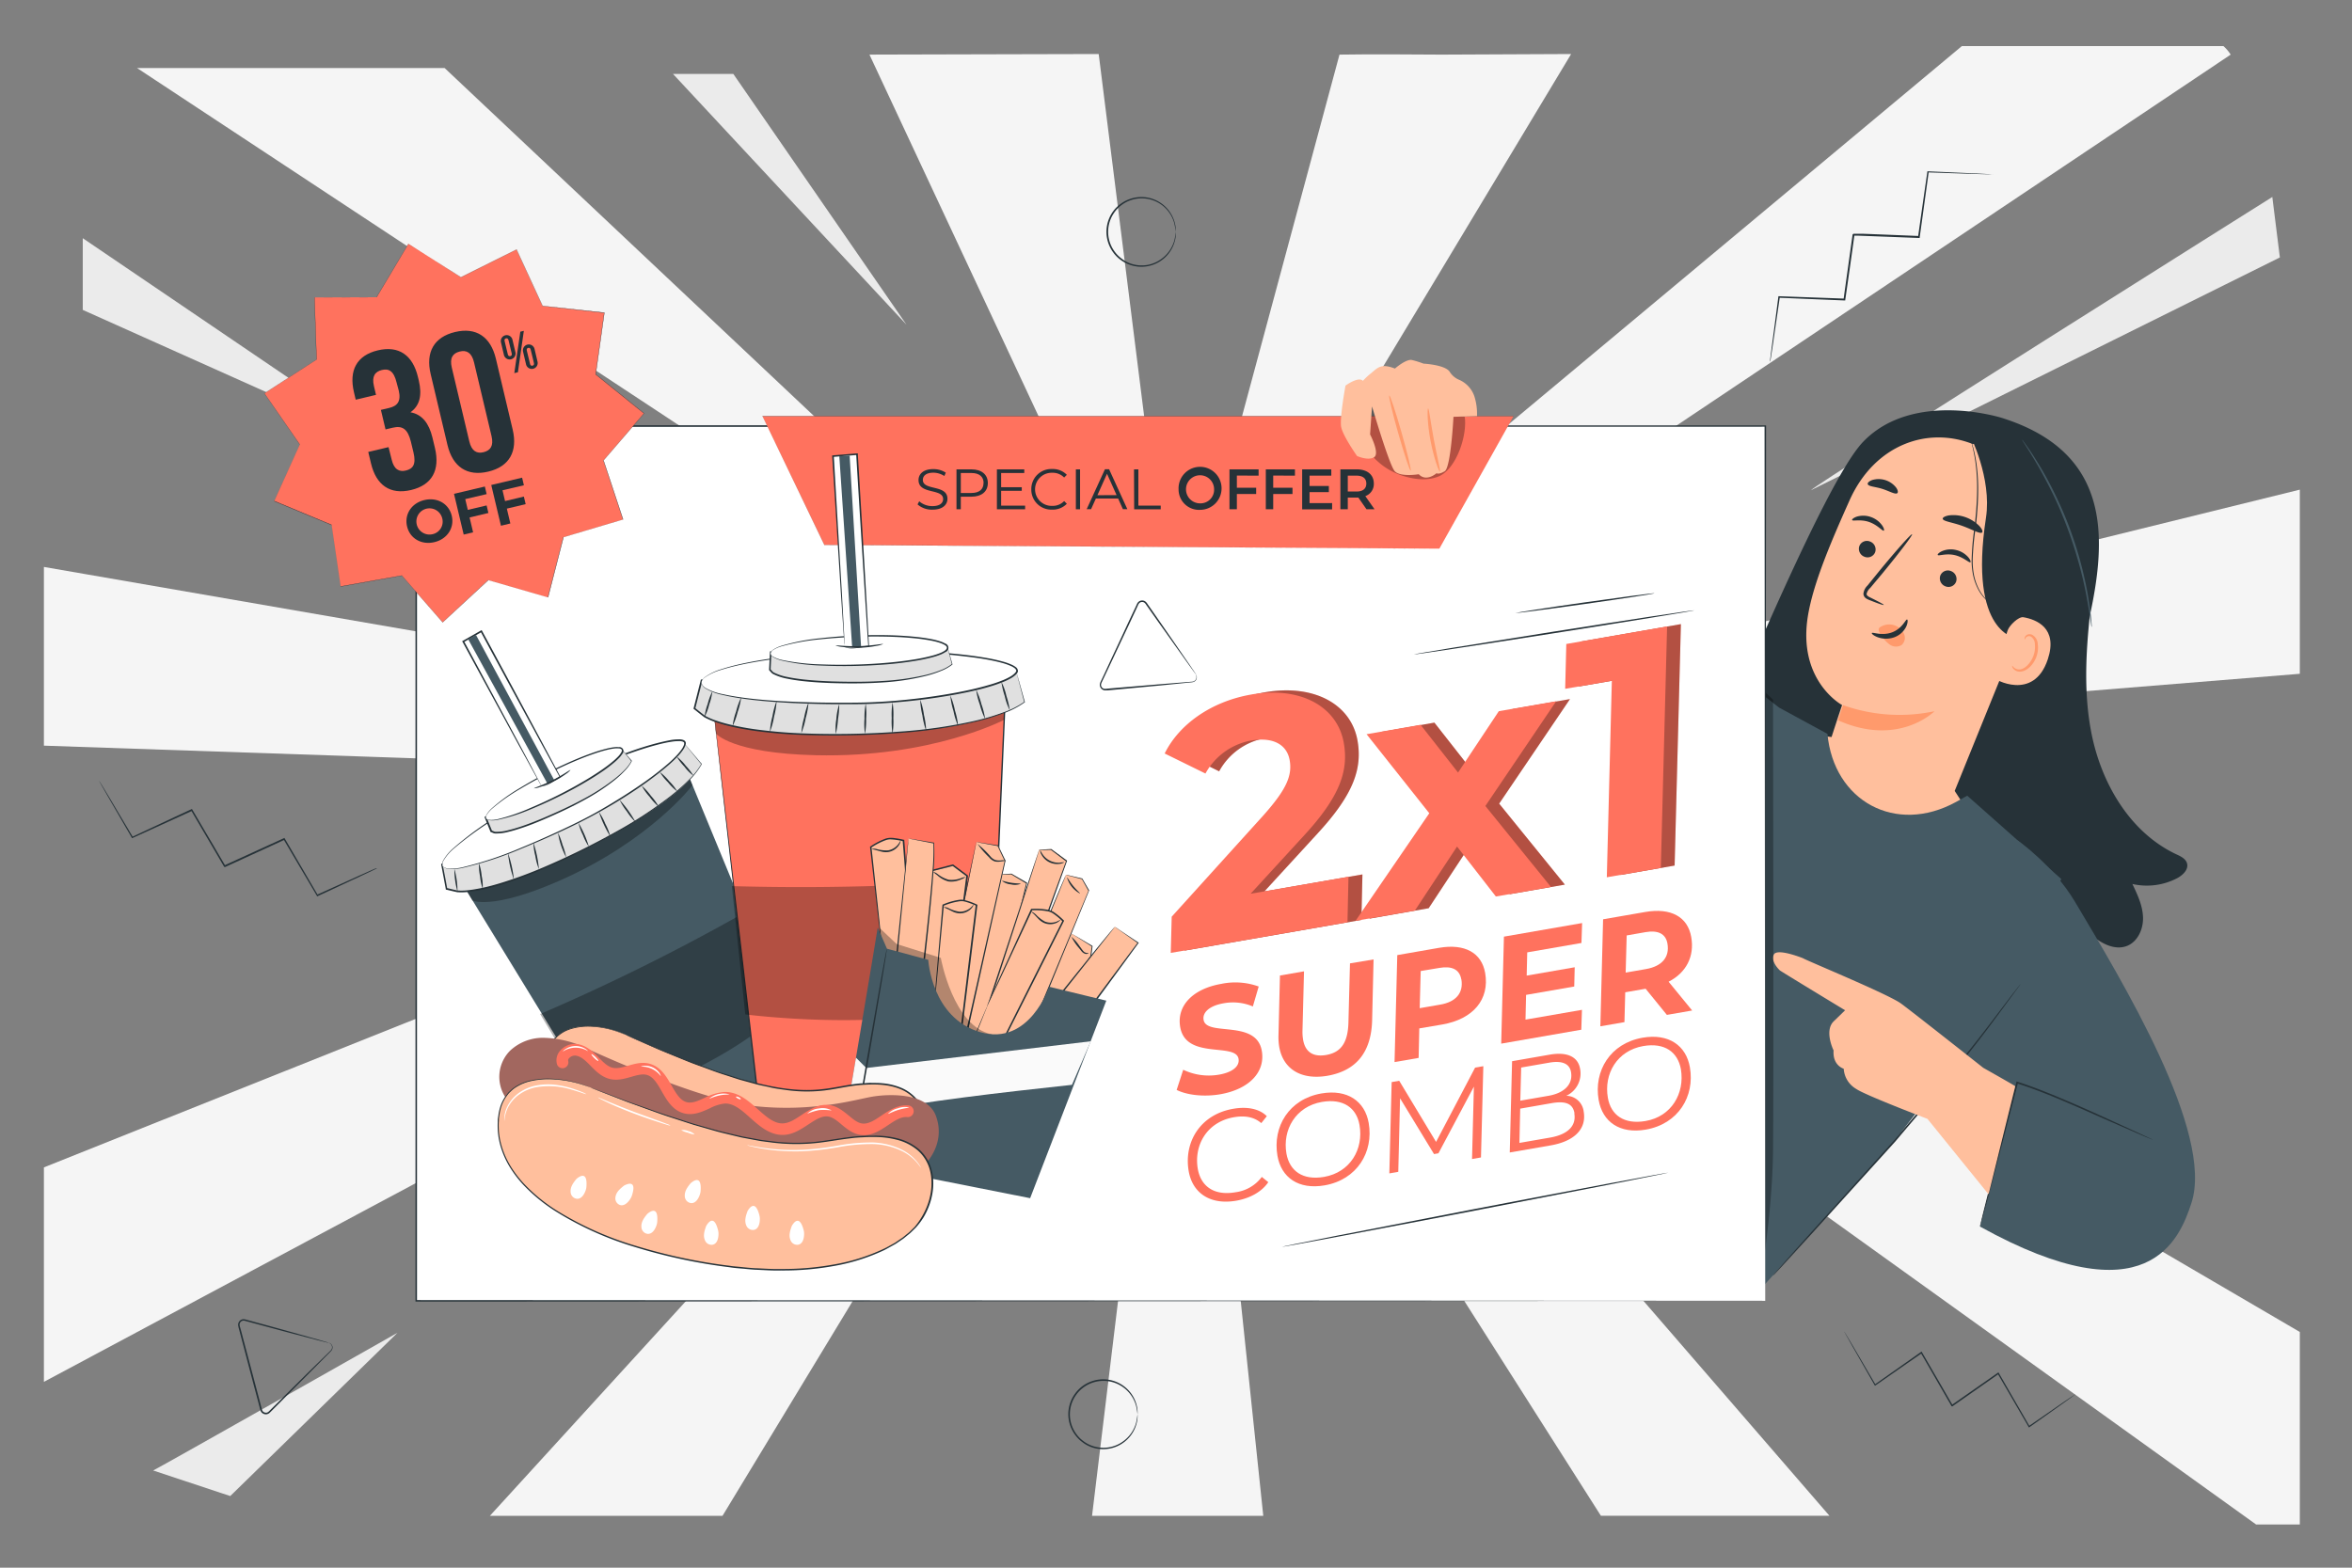 <svg xmlns="http://www.w3.org/2000/svg" viewBox="0 0 750 500"><rect x="0" y="0" width="750" height="500" fill="#808080" stroke="none"/><g id="freepik--background-complete--inject-33"><polygon points="377.38 240.98 377.41 240.99 377.4 240.96 377.38 240.97 377.38 240.98" style="fill:#f5f5f5"></polygon><polygon points="377.51 241.22 377.52 241.25 377.52 241.24 377.51 241.22" style="fill:#f5f5f5"></polygon><polygon points="377.56 241.09 377.58 241.12 377.6 241.08 377.56 241.09" style="fill:#f5f5f5"></polygon><path d="M424.48,144l.21.11L501,17.23l-41.37.19s-25.16-.19-32.5,0L395.52,134.76l.44.07-18.14,105Z" style="fill:#f5f5f5"></path><path d="M709,14.7h-83.4L449.9,161.32l.2.17-72.33,79.24L711.31,17.42A12.47,12.47,0,0,0,709,14.7Z" style="fill:#f5f5f5"></path><path d="M733.36,156.17l-354,87.25-1.57-1.91.89,2.08-.41.1-.35-.12.2-.12-.31.09h0v0h0L378,243l-.32.35,0,.15h0l-.18-1.69-.18,1.53-.11-.13.06.15-.33-.11-.61-.57.62-1-.79.87-.51-.48,1.27-.78-1.63.44L141.78,21.7H43.7l245,161.56h0l86.08,58.59-3.3.88L14,180.82v57l223.63,7.62-1.35,3,129.77-4.23L273.66,269c0-.12-.06-.25-.1-.37L14,372.32v68.41L303.22,286.14,372.46,244l2.43-.08L156.21,483.46h74.18l145.2-239.59,1.64-.06-29,239.65h54.6L377.7,243.94l.24.21-.25-.31,1.47,1L419.56,340l-.21.09,91.14,143.35h72.88L445.55,324.18l-.08.07-63.35-77.39,84.18,57.29a2.14,2.14,0,0,0-.13.19L719.43,486.23h13.93V424.82L479.77,276.53l-.06.17-99.37-32-.88-1.07,353.9-28.73Zm-358,87.23-1.52-.26,1.5-.91.67.46Zm1.91.29-.11,0-1.32-.23.39-.65.56.38-.38-.12.85.57h0Zm.44.14h0l0-.13h.5l-.44.12,1,0-.44-.15.38,0,.23.55Z" style="fill:#f5f5f5"></path><path d="M335.45,141.89h0l41.85,98.64L365,134h0L350.35,17.23s-77.68.19-73.1.19Z" style="fill:#f5f5f5"></path><polygon points="377.23 241.33 377.09 242.13 377.43 241.43 377.4 241.14 377.23 241.33" style="fill:#f5f5f5"></polygon><polygon points="377.53 241.1 377.55 241.11 377.55 241.09 377.53 241.1" style="fill:#f5f5f5"></polygon><path d="M577.43,156.37c2.65-2.69,147.16-93.55,147.16-93.55L727,82.11Z" style="fill:#ebebeb"></path><polygon points="289.06 103.56 233.84 23.58 214.6 23.58 289.06 103.56" style="fill:#ebebeb"></polygon><polygon points="26.39 75.97 26.39 98.84 125.44 143.22 26.39 75.97" style="fill:#ebebeb"></polygon><path d="M48.84,469c3-1.48,77.92-43.93,77.92-43.93L73.42,477.15Z" style="fill:#ebebeb"></path></g><g id="freepik--Graphics--inject-33"><path d="M120.23,276.93l-.33.18-1,.48-3.76,1.78-13.84,6.44-.16.08-.08-.16-10.62-18,.32.1-19,8.71-.33-.1h0l0,0,0-.08-.09-.14-.17-.3-.35-.59-.69-1.18c-.46-.78-.91-1.56-1.37-2.33-.9-1.55-1.8-3.08-2.68-4.58-1.76-3-3.48-5.93-5.12-8.74l.32.1-19,8.66-.16.07-.09-.15c-3.21-5.55-5.82-10.06-7.65-13.21l-2.06-3.61c-.22-.4-.39-.71-.53-.95a2.08,2.08,0,0,1-.16-.33,1.54,1.54,0,0,1,.21.3l.58.92,2.15,3.56,7.8,13.12-.25-.07L61,258.11l.2-.09.12.19,5.13,8.73c.89,1.5,1.78,3,2.69,4.58.46.77.91,1.55,1.37,2.33l.69,1.18.35.59.17.29.09.15,0,.08,0,0v0h0l-.32-.1,19-8.69.2-.09.12.19,10.52,18-.25-.08,13.91-6.29,3.8-1.69,1-.42A1.77,1.77,0,0,1,120.23,276.93Z" style="fill:#263238"></path><path d="M661.79,444.71s-.08.08-.24.2l-.76.56-2.92,2.11-10.75,7.62-.13.09-.08-.14-9.87-17,.26.07-14.75,10.34-.28-.07h0v0l0,0,0-.07-.08-.14-.16-.28-.32-.56-.65-1.11-1.27-2.21-2.5-4.33-4.77-8.25.27.07c-5.55,3.85-10.55,7.34-14.78,10.28l-.12.08-.09-.14c-3-5.25-5.43-9.51-7.13-12.49-.83-1.46-1.47-2.61-1.93-3.42l-.49-.9c-.11-.2-.16-.31-.16-.31s.08.09.2.28l.52.87c.48.79,1.15,1.92,2,3.35l7.25,12.4-.21-.06,14.74-10.37.16-.11.1.18,4.78,8.25,2.5,4.32c.43.73.85,1.47,1.28,2.21l.64,1.11.33.56.16.28.08.14,0,.07,0,0v0h0l-.28-.07,14.76-10.31.16-.11.1.18,9.81,17-.21-.05,10.83-7.48c1.26-.86,2.25-1.54,3-2l.77-.51A1.19,1.19,0,0,1,661.79,444.71Z" style="fill:#263238"></path><path d="M564.43,115.35a2.06,2.06,0,0,1,0-.37c0-.27.08-.63.13-1.08.12-1,.3-2.36.52-4.12.49-3.61,1.18-8.78,2-15.13l0-.17h.18l20.86.76-.25.21c.89-6.39,1.87-13.38,2.88-20.67l.27-.23h.68l.69,0,1.36,0,2.71.1,5.3.21,10.12.41-.25.21c1.1-7.76,2.1-14.76,2.95-20.67l0-.17h.18l15.25.68,4.15.21,1.08.07a1.49,1.49,0,0,1,.37,0,2.12,2.12,0,0,1-.37,0h-1.08l-4.16-.11-15.26-.51L615,55c-.81,5.92-1.78,12.93-2.85,20.68l0,.22h-.22l-10.12-.39-5.3-.2-2.71-.1-1.36-.05-.69,0h-.68l.27-.22c-1,7.29-2,14.28-2.92,20.67l0,.22h-.22l-20.86-.86.2-.17c-.92,6.35-1.68,11.5-2.2,15.11l-.63,4.11-.18,1.07A1.52,1.52,0,0,1,564.43,115.35Z" style="fill:#263238"></path><path d="M104.88,428.27l-.24,0-.69-.16-2.62-.66-9.63-2.53-6.64-1.78-3.7-1-1.93-.52-1-.26a2.24,2.24,0,0,0-.92-.15,1.28,1.28,0,0,0-1.11,1.19,3.18,3.18,0,0,0,.19,1l.28,1c.37,1.41.75,2.85,1.14,4.31l2.39,9,2.39,9.05c.19.74.38,1.46.57,2.18a5.26,5.26,0,0,0,.31,1,1.27,1.27,0,0,0,.7.55,1.3,1.3,0,0,0,.89,0,2.55,2.55,0,0,0,.75-.61l1.5-1.49L98,438l7.12-6.95a4.19,4.19,0,0,0,.55-.59,1.38,1.38,0,0,0,.21-.65,1.47,1.47,0,0,0-.3-1,2.07,2.07,0,0,0-.74-.54,1.35,1.35,0,0,1,.23.06,1.44,1.44,0,0,1,.59.42,1.55,1.55,0,0,1,.38,1.1,1.61,1.61,0,0,1-.22.73,3.38,3.38,0,0,1-.56.64l-7,7.07L87.86,448.73l-1.49,1.49-.39.38a1.67,1.67,0,0,1-.52.34,1.74,1.74,0,0,1-1.23.06,1.8,1.8,0,0,1-1-.78,5.16,5.16,0,0,1-.37-1.11l-.57-2.17q-1.17-4.4-2.4-9.05c-.82-3.1-1.61-6.13-2.38-9.05-.39-1.47-.77-2.9-1.13-4.31-.1-.35-.19-.7-.28-1L76,423a2,2,0,0,1-.06-.6,1.78,1.78,0,0,1,1.54-1.65,2.91,2.91,0,0,1,1.11.17l1,.27,1.93.53,3.7,1,6.62,1.83,9.58,2.69,2.6.76.67.21Z" style="fill:#263238"></path><path d="M374.91,73.93a23,23,0,0,0-.44-2.63,10.74,10.74,0,0,0-14.1-7.38,10,10,0,0,0-2.69,1.45,9.9,9.9,0,0,0-2.25,2.27,10.61,10.61,0,0,0,0,12.59,10.05,10.05,0,0,0,2.25,2.26A9.79,9.79,0,0,0,360.37,84a10.79,10.79,0,0,0,5.61.48,10.68,10.68,0,0,0,4.51-2,10.88,10.88,0,0,0,4-5.88,22.89,22.89,0,0,0,.44-2.64,8.55,8.55,0,0,1-.25,2.69,11,11,0,0,1-8.61,8.23,11,11,0,0,1-5.84-.45,10.6,10.6,0,0,1-2.83-1.51A10.36,10.36,0,0,1,355,80.53a11.07,11.07,0,0,1,0-13.19A10.21,10.21,0,0,1,357.38,65a10.57,10.57,0,0,1,2.83-1.5,11,11,0,0,1,5.84-.46,11,11,0,0,1,8.61,8.24A8.49,8.49,0,0,1,374.91,73.93Z" style="fill:#263238"></path><path d="M362.73,451.08a23,23,0,0,0-.44-2.63,10.81,10.81,0,0,0-4-5.89,10.72,10.72,0,0,0-10.12-1.49,10.34,10.34,0,0,0-2.69,1.45,10.1,10.1,0,0,0-2.25,2.27,10.61,10.61,0,0,0,0,12.59,9.85,9.85,0,0,0,2.25,2.26,10.09,10.09,0,0,0,2.69,1.46,10.69,10.69,0,0,0,10.12-1.5,10.83,10.83,0,0,0,4-5.88,22.89,22.89,0,0,0,.44-2.64,8.68,8.68,0,0,1-.24,2.69,11,11,0,0,1-8.61,8.23,11.06,11.06,0,0,1-5.85-.45A10.6,10.6,0,0,1,345.2,460a10.78,10.78,0,0,1-2.36-2.36,11.07,11.07,0,0,1,0-13.19,10.95,10.95,0,0,1,5.19-3.87,11,11,0,0,1,10.51,1.65,10.88,10.88,0,0,1,3.95,6.13A8.62,8.62,0,0,1,362.73,451.08Z" style="fill:#263238"></path></g><g id="freepik--Character--inject-33"><polygon points="550.33 221.21 550.33 221.21 550.33 221.21 550.33 221.21" style="fill:#263238"></polygon><path d="M697.37,275.28c-.46-1.44-2-2.17-3.39-2.81-14.87-7-24-22.78-27.12-38.89-2.35-12.17-1.78-24.62-.49-37,5.47-25.36,6.73-52.34-28-63.29,0,0-28.27-9-44.26,7.62-8.66,9-25.8,47.47-40.06,80.32l-4.38,17.89,20.71,72.55a88.92,88.92,0,0,0,69.13-31.77l3.78,0c4.8,7.5,16.16,11.5,23,17.78,3.3,3,7.9,5.63,12,4,3.45-1.4,5.21-5.46,5.07-9.18s-1.78-7.2-3.39-10.56a20.82,20.82,0,0,0,14-1.71C696,279.23,698,277.33,697.37,275.28Z" style="fill:#263238"></path><path d="M623.31,252.26l33.6-82.89a7.41,7.41,0,0,0-3.87-9.26l-20.76-19.74-3.15,1.28c-14.54-5.78-31.43.18-39.38,18-5.75,12.85-11.4,26-13.19,36.45-3.6,21,10.84,28.77,10.84,28.77s-1,2.91-3.36,10.2l-11.75-1.46,3.2,17.06L592.15,273s23.51,0,23.26-.82,12.51-12.82,12.51-12.82Z" style="fill:#ffbf9d"></path><path d="M618.73,183.56a2.71,2.71,0,0,0,1.59,3.43,2.59,2.59,0,0,0,3.42-1.42,2.7,2.7,0,0,0-1.59-3.42A2.59,2.59,0,0,0,618.73,183.56Z" style="fill:#263238"></path><path d="M592.92,174.14a2.69,2.69,0,0,0,1.59,3.42,2.59,2.59,0,0,0,3.42-1.41,2.69,2.69,0,0,0-1.59-3.42A2.57,2.57,0,0,0,592.92,174.14Z" style="fill:#263238"></path><path d="M590.6,165.87c.2.44,2.63-.34,5.38.6s4.31,3,4.72,2.77c.2-.1.08-.81-.59-1.75a7.37,7.37,0,0,0-3.63-2.63,7.2,7.2,0,0,0-4.43-.07C591,165.16,590.49,165.66,590.6,165.87Z" style="fill:#263238"></path><path d="M617.9,177c.25.42,2.59-.6,5.42.05s4.59,2.55,5,2.27c.19-.12,0-.81-.76-1.68a7.38,7.38,0,0,0-3.89-2.24,7.08,7.08,0,0,0-4.41.39C618.22,176.26,617.78,176.81,617.9,177Z" style="fill:#263238"></path><path d="M600.68,192.93c.06-.15-1.55-1-4.2-2.32-.68-.31-1.3-.68-1.26-1.2a3.8,3.8,0,0,1,1.18-1.92l3.9-4.66c5.47-6.65,9.69-12.21,9.42-12.43s-4.93,5-10.4,11.65l-3.82,4.71a4.24,4.24,0,0,0-1.3,2.64,1.86,1.86,0,0,0,.8,1.42,5.25,5.25,0,0,0,1.14.57C598.88,192.49,600.61,193.09,600.68,192.93Z" style="fill:#263238"></path><path d="M587.72,224.9a53.63,53.63,0,0,0,29.16,1.93s-11.41,11.54-30.76,2.9Z" style="fill:#ff9a6c"></path><path d="M599.59,200a5.24,5.24,0,0,1,5.08-.33,4.79,4.79,0,0,1,2.56,2.74,3,3,0,0,1-.9,3.35,3.5,3.5,0,0,1-3.92-.31,11,11,0,0,1-2.81-3.29,3.5,3.5,0,0,1-.51-1.09,1,1,0,0,1,.35-1" style="fill:#ff9a6c"></path><path d="M608.14,197.59c-.44-.18-1.46,2.81-4.74,4.07s-6.35-.16-6.52.25c-.1.18.52.82,1.85,1.32a7.86,7.86,0,0,0,5.38,0,6.79,6.79,0,0,0,3.78-3.47C608.43,198.5,608.35,197.64,608.14,197.59Z" style="fill:#263238"></path><path d="M619.49,165.45c.1.83,3,1.11,6.25,2.28s5.72,2.68,6.32,2.09c.28-.29,0-1.12-.94-2.11a11.64,11.64,0,0,0-9.58-3.34C620.21,164.59,619.45,165.05,619.49,165.45Z" style="fill:#263238"></path><path d="M595.58,154.41c.27.79,2.39.79,4.69,1.53s4.07,1.85,4.74,1.35c.3-.26.21-1-.44-1.86a7.1,7.1,0,0,0-7.59-2.32C596,153.48,595.47,154,595.58,154.41Z" style="fill:#263238"></path><path d="M643.13,203.57s-15.55-1.17-9.85-38.42c1.94-12.74-5.14-26.49-5.14-26.49l4.92.42s24.24,18.49,24.56,19,1.3,16.84,1.3,16.84Z" style="fill:#263238"></path><path d="M640.22,201c.51-1.48,3.42-4.41,5-4.14,4.13.72,11.09,3.43,7.78,13.41-4.52,13.65-17.29,6.29-17.18,5.89S638.47,206.08,640.22,201Z" style="fill:#ffbf9d"></path><path d="M641.66,212.32c.07,0,.18.25.52.56a2.53,2.53,0,0,0,1.77.63c1.61,0,3.59-1.94,4.47-4.37a8.17,8.17,0,0,0,.46-3.63,2.87,2.87,0,0,0-1.18-2.41,1.27,1.27,0,0,0-1.62.18c-.31.32-.31.62-.39.62s-.22-.32.08-.85a1.59,1.59,0,0,1,.82-.68,1.94,1.94,0,0,1,1.43.09,3.53,3.53,0,0,1,1.78,2.94,8.58,8.58,0,0,1-.44,4.08c-1,2.72-3.26,4.82-5.42,4.74a2.67,2.67,0,0,1-2.05-1.08C641.57,212.66,641.6,212.33,641.66,212.32Z" style="fill:#ff9a6c"></path><path d="M636.33,193.32a17.75,17.75,0,0,1-1.84-1.19,12.93,12.93,0,0,1-3.66-4.64,17.66,17.66,0,0,1-1.33-3.88,24,24,0,0,1-.47-4.7,86.87,86.87,0,0,1,1-10.84c.44-3.86.72-7.55.76-10.91a59.52,59.52,0,0,0-.49-8.92,42.65,42.65,0,0,0-1.2-5.9c-.18-.68-.37-1.2-.49-1.56a1.91,1.91,0,0,0-.2-.53s0,.19.13.56.26.88.42,1.57a48.83,48.83,0,0,1,1.07,5.9,61.21,61.21,0,0,1,.41,8.87c-.06,3.35-.35,7-.79,10.87a85,85,0,0,0-.94,10.89,23.78,23.78,0,0,0,.51,4.76,17.84,17.84,0,0,0,1.4,3.94,12.7,12.7,0,0,0,3.81,4.64A7.88,7.88,0,0,0,636.33,193.32Z" style="fill:#263238"></path><path d="M667,200a3.22,3.22,0,0,0,0-.65c-.05-.51-.1-1.13-.16-1.88-.14-1.63-.45-4-.92-6.86s-1.19-6.29-2.13-10-2.22-7.81-3.76-12-3.29-8.07-5-11.55-3.4-6.51-4.93-9-2.82-4.48-3.78-5.8l-1.1-1.53a2.64,2.64,0,0,0-.42-.5,2.62,2.62,0,0,0,.31.58l1,1.59c.89,1.36,2.13,3.37,3.59,5.89s3.1,5.58,4.79,9,3.35,7.36,4.9,11.52,2.78,8.21,3.79,11.92,1.74,7.11,2.26,10,.91,5.2,1.12,6.81c.12.75.21,1.36.28,1.86A2,2,0,0,0,667,200Z" style="fill:#455a64"></path><path d="M611.86,263.23s28.45,3.45,31.67,4.92c0,0,11.16,7.76,18.12,19.44,15,25.2,44.48,73.73,37.14,96.13-3.78,11.54-13.85,37.14-67.39,7.5l7.39-29-34-53.4Z" style="fill:#455a64"></path><path d="M627.31,253.78l-3.58,2c-19.27,10.56-39-.29-41-21.72l-15.43-8.39-12.86-10.06-40.54,52.78L469,360.85l90.45,52.45,44.64-49.38,38.69-50.06,14.51-33.51Z" style="fill:#455a64"></path><path d="M565.38,406.77s0-.09.19-.25l.6-.71,2.35-2.67c2.07-2.33,5-5.65,8.7-9.75l13-14.41,7.67-8.51,4.06-4.49,2.07-2.3,2-2.38c11-12.78,20.71-24.52,27.4-33.29l7.91-10.4c.94-1.23,1.68-2.17,2.19-2.8l.58-.72c.14-.16.21-.24.22-.23s-.05.09-.17.26l-.55.75-2.1,2.86c-1.84,2.48-4.46,6.1-7.78,10.51-6.63,8.83-16.33,20.62-27.31,33.4l-2,2.38-2.08,2.3-4.06,4.49-7.69,8.48c-4.91,5.4-9.32,10.26-13,14.35l-8.82,9.64-2.42,2.6-.64.67Z" style="fill:#263238"></path><path d="M631.4,391.22a.77.77,0,0,1,0-.25c0-.19.09-.41.16-.7q.23-1,.63-2.67c.59-2.36,1.43-5.71,2.45-9.82,2.13-8.31,5-19.72,8.26-32.33l.07-.27.07-.27.26.09c6.2,2,11.9,4.41,17.06,6.62s9.76,4.33,13.62,6.09l9.13,4.19,2.48,1.15.64.3.21.12s-.08,0-.23-.07l-.66-.26c-.58-.23-1.44-.58-2.53-1.05-2.18-.93-5.32-2.32-9.19-4s-8.5-3.78-13.66-6-10.86-4.59-17-6.56l.33-.19-.07.27c-3.28,12.59-6.25,24-8.41,32.3l-2.61,9.77-.73,2.65c-.09.28-.15.5-.21.69Z" style="fill:#263238"></path><path d="M574.94,305.62c.95.67,27.2,11.46,31.26,14.45s26.22,20.5,26.22,20.5,10.27,5.79,10.2,5.87l-8.51,34.47-19.49-24.06s-20.08-7.65-22.7-9.54a8,8,0,0,1-4-6.45s-3.59-1-3.23-5.83c0,0-3.1-6.27.06-9.31l3.61-3.5s-20.59-12.48-20.83-12.74-2.94-2.79-1.91-5S574.94,305.62,574.94,305.62Z" style="fill:#ffbf9d"></path><path d="M465.22,140.25l15.45,69.93,73.75,5.4-11,35.92-17.66,17.62S449.31,266,441,247.53s-5.91-101.42-5.91-101.42Z" style="fill:#455a64"></path><g style="opacity:0.3"><path d="M565.38,223.15s.26,123.77,0,144.34-4.48,44.22-4.48,44.22V218.92Z"></path></g><path d="M527.76,258.87a5.15,5.15,0,0,1-.15.93c-.15.68-.33,1.54-.57,2.61-.51,2.27-1.23,5.55-2.08,9.61-1.69,8.12-3.77,19.39-5.41,31.94s-2.51,24-2.94,32.28c-.22,4.14-.37,7.5-.45,9.82,0,1.09-.09,2-.12,2.67a4,4,0,0,1-.1.93,5.68,5.68,0,0,1-.06-.94c0-.69,0-1.57,0-2.67,0-2.32,0-5.68.2-9.84.3-8.3,1.09-19.76,2.72-32.35s3.81-23.86,5.65-32c.92-4,1.72-7.32,2.32-9.56.29-1,.53-1.91.71-2.58A4.06,4.06,0,0,1,527.76,258.87Z" style="fill:#263238"></path><rect x="132.68" y="135.92" width="430.21" height="278.97" style="fill:#fff"></rect><path d="M562.88,414.89c0-1.68-.08-108.66-.2-279l.2.2-430.17.06h0l.26-.26c0,99.11,0,193.47,0,279l-.24-.24,430.2.24-430.2.24h-.24v-.24c0-85.5,0-179.86,0-279v-.26h.29l430.17.05h.21v.21C563,306.23,562.89,413.21,562.88,414.89Z" style="fill:#263238"></path><polygon points="458.98 174.99 262.86 173.79 243.12 132.71 482.65 132.71 458.98 174.99" style="fill:#FF725E"></polygon><path d="M459,175h0l-196.14-1.2v0l-19.75-41.11H482.69l0,0Zm-196.13-1.25L459,175l23.64-42.23H243.16Z" style="fill:#263238"></path><g style="opacity:0.3"><path d="M467.07,132.94c-8.35-2.22-18.72-.69-27.06-2.91a5.69,5.69,0,0,0-3.79-.11c-1.41.64-2,2.31-2.24,3.85a15.41,15.41,0,0,0,3.83,11.89,21.79,21.79,0,0,0,10.9,6.49c3.33.88,7,1.1,10.15-.25C464.39,149.52,467.93,138.9,467.07,132.94Z"></path></g><path d="M432.73,145.44s-4.59-6.5-5.08-9.35,1.4-13.1,1.4-13.1,4.16-3.06,5.55-1.52a20.44,20.44,0,0,1,2.59-2.42c2.21-1.88,3.3-3.19,7.62-1.5,0,0,3.59-3.15,5.45-2.72a29.18,29.18,0,0,1,3.67,1.15s7.19.35,8.45,2.76a6.46,6.46,0,0,0,3.06,2.46,8.88,8.88,0,0,1,4.68,5.13,18.28,18.28,0,0,1,.86,6.38l-7.5.23s-.83,16.17-2.79,17.35-2.61.64-2.61.64-3.25,2.9-5.67.32c0,0-5.92,1-7.68-1s-7.22-20.63-7.22-20.63l-.62,8.93s3.21,6.11,1.26,7.29S432.73,145.44,432.73,145.44Z" style="fill:#ffbf9d"></path><path d="M455.39,130.27c.31,0,.82,4.54,1.86,10.09s2.2,10,1.91,10.08-1.93-4.26-3-9.88S455.11,130.28,455.39,130.27Z" style="fill:#ff9a6c"></path><path d="M443,126.14c.28-.08,2.05,5.22,3.93,11.84s3.18,12.06,2.9,12.14-2.05-5.22-3.94-11.84S442.73,126.22,443,126.14Z" style="fill:#ff9a6c"></path><path d="M381.39,215.14a2.15,2.15,0,0,1-.16-.19l-.42-.56-1.59-2.19c-1.4-1.95-3.36-4.71-5.78-8.1l-4-5.61-2.21-3.13-1.15-1.64c-.2-.27-.39-.55-.59-.83a2.31,2.31,0,0,0-.62-.71,1.31,1.31,0,0,0-1.62.21,3.36,3.36,0,0,0-.47.87c-.15.32-.31.65-.46,1l-1.87,4-4,8.48-4,8.49-.95,2a5.2,5.2,0,0,0-.4,1,1.3,1.3,0,0,0,.19.88,1.22,1.22,0,0,0,.7.54,2.6,2.6,0,0,0,1,0l2.1-.18,14.71-1.23,9.93-.79a3.8,3.8,0,0,0,.8-.1,1.5,1.5,0,0,0,.57-.36,1.47,1.47,0,0,0,.43-1,1.9,1.9,0,0,0-.23-.88s.06.05.15.19a1.61,1.61,0,0,1,.18.69,1.56,1.56,0,0,1-.41,1.09,1.64,1.64,0,0,1-.64.43,3.78,3.78,0,0,1-.84.13l-9.9,1L355.22,220l-2.1.19-.54,0a1.82,1.82,0,0,1-.61-.07,1.79,1.79,0,0,1-1.24-2,4.76,4.76,0,0,1,.43-1.09l.95-2c1.27-2.74,2.59-5.58,3.95-8.49s2.68-5.74,3.95-8.48c.65-1.37,1.27-2.71,1.89-4,.15-.33.31-.65.46-1l.23-.49a1.64,1.64,0,0,1,.34-.5,1.77,1.77,0,0,1,2.23-.28,2.66,2.66,0,0,1,.75.84l.58.83,1.15,1.65,2.18,3.14,3.92,5.65,5.64,8.2,1.51,2.24.39.59C381.36,215.06,381.4,215.13,381.39,215.14Z" style="fill:#263238"></path></g><g id="freepik--Food--inject-33"><path d="M146.29,280l61.54,100.62a7.05,7.05,0,0,0,9.18,2.62l42.67-21.45a7,7,0,0,0,3.35-9L218.42,244.6Z" style="fill:#455a64"></path><g style="opacity:0.3"><path d="M237.53,291a670.1,670.1,0,0,1-65.29,32.42l18.18,30.41s41.25-13,59.66-32.41Z"></path></g><g style="opacity:0.3"><path d="M220.83,250.45S207.21,268.32,178,281.07c-21.22,9.27-27.41,6.13-27.41,6.13l-2.65-4.56,71.19-36.31Z"></path></g><path d="M218.5,237.34l5.33,6.36s-4.67,10.92-38.14,27.51c-29.93,14.84-40,13.05-40,13.05l-3.33-.79-1.47-7.84Z" style="fill:#e0e0e0"></path><path d="M218.5,237.34l-.4.22-1.15.59-4.43,2.23-16.4,8.18L141,275.86l.14-.28c.47,2.49,1,5.15,1.47,7.84l-.19-.21c1.08.25,2.29.56,3.43.8a17.55,17.55,0,0,0,3.69-.12c.61-.07,1.22-.15,1.83-.26s1.21-.2,1.81-.33c2.41-.48,4.75-1.13,7-1.83a135.58,135.58,0,0,0,13.18-4.88,240.68,240.68,0,0,0,22.81-11.19,134.35,134.35,0,0,0,17.34-11.28,61.06,61.06,0,0,0,6.13-5.4,23.58,23.58,0,0,0,4-5.07l0,.11-3.9-4.73-1-1.25c-.23-.28-.34-.44-.34-.44s.12.12.35.39l1,1.2,4,4.7,0,.05,0,.06a23.5,23.5,0,0,1-4,5.18,60.09,60.09,0,0,1-6.13,5.46,131.23,131.23,0,0,1-17.33,11.4A232.74,232.74,0,0,1,173.63,277,134.55,134.55,0,0,1,160.41,282a71,71,0,0,1-7.1,1.83c-.6.14-1.21.25-1.83.34s-1.23.2-1.86.26a18.45,18.45,0,0,1-3.8.13c-1.24-.26-2.38-.55-3.49-.81l-.17,0,0-.17c-.5-2.68-1-5.35-1.47-7.83l0-.2.17-.08,55.33-27.19,16.42-8,4.42-2.14,1.14-.54Z" style="fill:#263238"></path><path d="M141.17,276.25c1.76,3.49,20.14-2.78,41.83-13.19,14.8-7.11,34.67-20.83,35.44-25.83.6-3.87-20.49,2.41-41.83,13.18S139.4,272.76,141.17,276.25Z" style="fill:#fff"></path><path d="M141.17,276.25a1.38,1.38,0,0,1-.15-.44,2.6,2.6,0,0,1,.28-1.33,14.79,14.79,0,0,1,3.33-4,101.54,101.54,0,0,1,15.6-11.2,239.91,239.91,0,0,1,25.19-13.31c4.89-2.21,10.1-4.36,15.61-6.31,2.76-1,5.59-1.89,8.51-2.65,1.47-.38,3-.72,4.48-1a14.85,14.85,0,0,1,2.33-.19,3.92,3.92,0,0,1,.59,0,3.21,3.21,0,0,1,.61.09,2.53,2.53,0,0,1,.61.23,1.09,1.09,0,0,1,.48.57,1.12,1.12,0,0,1,0,.7,2.81,2.81,0,0,1-.19.6,6.23,6.23,0,0,1-.57,1.05,16.55,16.55,0,0,1-1.45,1.84,39.36,39.36,0,0,1-3.3,3.17c-2.29,2-4.67,3.78-7,5.48-4.76,3.39-9.55,6.38-14.21,9s-9.25,4.9-13.59,6.88-8.42,3.76-12.17,5.28a110.62,110.62,0,0,1-18.24,6,14.79,14.79,0,0,1-5.21.37,2.43,2.43,0,0,1-1.24-.55,1.18,1.18,0,0,1-.27-.38s.09.14.3.34a2.47,2.47,0,0,0,1.23.48,15,15,0,0,0,5.15-.46A115.59,115.59,0,0,0,166,270.45c3.74-1.54,7.81-3.32,12.13-5.33s8.9-4.22,13.54-6.91,9.4-5.66,14.14-9c2.37-1.7,4.73-3.49,7-5.46a36.9,36.9,0,0,0,3.25-3.13,16.73,16.73,0,0,0,1.4-1.77,6.16,6.16,0,0,0,.53-1,1.6,1.6,0,0,0,.17-.93c-.06-.23-.38-.39-.72-.46a2.34,2.34,0,0,0-.53-.08,3.5,3.5,0,0,0-.56,0,14.34,14.34,0,0,0-2.25.19c-1.49.23-3,.57-4.42.94-2.9.76-5.72,1.67-8.47,2.63-5.49,1.93-10.7,4.08-15.58,6.27a244.37,244.37,0,0,0-25.2,13.19,106.16,106.16,0,0,0-15.66,11,15.24,15.24,0,0,0-3.36,3.92,2.55,2.55,0,0,0-.32,1.28C141.11,276.1,141.19,276.24,141.17,276.25Z" style="fill:#263238"></path><path d="M198.46,239.1l3,3.57S199,249.19,180,258.14s-22.47,7.33-22.47,7.33l-.88-.37-1.82-4.48Z" style="fill:#e0e0e0"></path><path d="M198.46,239.1a1.13,1.13,0,0,1-.22.14l-.65.34-2.5,1.27-9.22,4.64c-7.83,3.89-18.68,9.28-30.9,15.37l.12-.33,1.82,4.47-.14-.14.63.27a1.51,1.51,0,0,0,.6.17,14.29,14.29,0,0,0,4-.49c1.33-.31,2.63-.71,3.9-1.12,2.55-.85,5-1.82,7.34-2.8,4.68-2,9-4,12.83-6.08a68.28,68.28,0,0,0,9.71-6.24,32.81,32.81,0,0,0,3.39-3,12.48,12.48,0,0,0,2.15-2.88l0,.1-2.17-2.67-.56-.71a1.66,1.66,0,0,1-.19-.26,1.25,1.25,0,0,1,.2.21l.59.66,2.29,2.64,0,0,0,.05a12,12,0,0,1-2.15,3,30.81,30.81,0,0,1-3.38,3.13,66.46,66.46,0,0,1-9.71,6.36c-3.82,2.11-8.15,4.15-12.85,6.16-2.35,1-4.8,2-7.37,2.82-1.28.42-2.59.83-3.94,1.14a14.37,14.37,0,0,1-4.22.51,2,2,0,0,1-.75-.22l-.62-.26-.1,0,0-.09c-.62-1.54-1.24-3.06-1.82-4.48l-.09-.22.22-.11,31.14-15.25,9.24-4.47,2.49-1.19.64-.29Z" style="fill:#263238"></path><path d="M155,261c1,2,11.52-1.35,23.52-7.41S199.42,241,198.43,239s-11.52,1.35-23.51,7.41S154,259,155,261Z" style="fill:#fff"></path><path d="M155,261s-.25-.36.06-1a8.22,8.22,0,0,1,1.86-2.28,57,57,0,0,1,8.77-6.34,137.35,137.35,0,0,1,14.17-7.53c2.74-1.26,5.66-2.51,8.77-3.61a48,48,0,0,1,4.81-1.47,19.44,19.44,0,0,1,2.55-.47,6.65,6.65,0,0,1,1.34,0,1.27,1.27,0,0,1,1.1,2.16,7.9,7.9,0,0,1-.81,1.07,21.07,21.07,0,0,1-1.9,1.77,46.85,46.85,0,0,1-4,3c-2.73,1.85-5.47,3.45-8.11,4.92a139.85,139.85,0,0,1-14.47,6.93,57.37,57.37,0,0,1-10.31,3.3,8.32,8.32,0,0,1-2.94.14c-.71-.14-.87-.57-.85-.56a1.25,1.25,0,0,0,.87.45,8.49,8.49,0,0,0,2.88-.23A61.64,61.64,0,0,0,169,257.75a148.06,148.06,0,0,0,14.38-7c2.62-1.47,5.35-3.08,8.06-4.92,1.35-.92,2.7-1.89,4-3a20,20,0,0,0,1.84-1.73,7,7,0,0,0,.75-1,1.21,1.21,0,0,0,.23-1,1.25,1.25,0,0,0-.93-.4,7.39,7.39,0,0,0-1.24,0,19.27,19.27,0,0,0-2.48.45c-1.63.4-3.22.91-4.76,1.45-3.09,1.09-6,2.32-8.74,3.57a145.2,145.2,0,0,0-14.18,7.41,60.43,60.43,0,0,0-8.82,6.17,8.69,8.69,0,0,0-1.91,2.18A1.29,1.29,0,0,0,155,261Z" style="fill:#263238"></path><path d="M172.67,250.81l-25-46.21,5.76-3.27,25.13,46.51C176.21,249,175.15,250.46,172.67,250.81Z" style="fill:#fff"></path><path d="M172.67,250.81a9.94,9.94,0,0,0,1.61-.51,11.91,11.91,0,0,0,1.78-1.06,18.49,18.49,0,0,1,2.45-1.51l0,.16c-4.63-8.4-14.2-26-25.17-46.28l-.09-.16.36.1-5.76,3.28.1-.35,17.66,32.86c2.21,4.14,4,7.49,5.23,9.83l1.41,2.68.36.71c.08.16.12.24.11.25a.89.89,0,0,1-.13-.21l-.39-.66c-.34-.63-.83-1.5-1.45-2.6-1.27-2.32-3.09-5.62-5.35-9.72-4.53-8.33-10.82-19.88-17.91-32.89l-.12-.23.22-.12,5.76-3.28.23-.13.13.23.09.16c11,20.31,20.43,37.94,24.92,46.42l.06.11-.11.05a19.54,19.54,0,0,0-2.46,1.45,10.35,10.35,0,0,1-1.83,1,6.21,6.21,0,0,1-1.23.36A2,2,0,0,1,172.67,250.81Z" style="fill:#263238"></path><polygon points="151.78 202.51 176.77 248.87 174.55 249.91 149.28 203.86 151.78 202.51" style="fill:#455a64"></polygon><path d="M170.25,251.44c0-.15,2.78-1,6-2.63s5.58-3.37,5.68-3.25a5.89,5.89,0,0,1-1.46,1.28,29.24,29.24,0,0,1-4,2.44,28.59,28.59,0,0,1-4.33,1.75A6.56,6.56,0,0,1,170.25,251.44Z" style="fill:#263238"></path><path d="M221.14,247.41a13.33,13.33,0,0,1-2.88-2.88,19.53,19.53,0,0,1-2.5-3.22,13.83,13.83,0,0,1,2.89,2.88A20.07,20.07,0,0,1,221.14,247.41Z" style="fill:#263238"></path><path d="M216,252.45a17.25,17.25,0,0,1-3-2.94,17,17,0,0,1-2.6-3.28,17.11,17.11,0,0,1,3,2.93A16.72,16.72,0,0,1,216,252.45Z" style="fill:#263238"></path><path d="M210.08,257.33a18.09,18.09,0,0,1-2.93-3.19,17.52,17.52,0,0,1-2.52-3.53,18.4,18.4,0,0,1,2.93,3.2A18.68,18.68,0,0,1,210.08,257.33Z" style="fill:#263238"></path><path d="M202.67,262.22a18.78,18.78,0,0,1-2.76-3.4,18.58,18.58,0,0,1-2.33-3.71,36.19,36.19,0,0,1,5.09,7.11Z" style="fill:#263238"></path><path d="M194.62,266.8a36.1,36.1,0,0,1-3.65-7.87,18.71,18.71,0,0,1,2.06,3.83A18.2,18.2,0,0,1,194.62,266.8Z" style="fill:#263238"></path><path d="M187.78,270.05a16.74,16.74,0,0,1-1.89-3.69,17.15,17.15,0,0,1-1.42-3.91,32.6,32.6,0,0,1,3.31,7.6Z" style="fill:#263238"></path><path d="M180.55,273.46a23.75,23.75,0,0,1-2.61-7.84,20.75,20.75,0,0,1,1.45,3.87A21.22,21.22,0,0,1,180.55,273.46Z" style="fill:#263238"></path><path d="M171.85,277.22a18.16,18.16,0,0,1-1.13-4.17,17.83,17.83,0,0,1-.61-4.27,36.54,36.54,0,0,1,1.74,8.44Z" style="fill:#263238"></path><path d="M163.88,280.57a37,37,0,0,1-1.9-8.5,37,37,0,0,1,1.9,8.5Z" style="fill:#263238"></path><path d="M153.92,283.46a16.58,16.58,0,0,1-.84-4,16.77,16.77,0,0,1-.34-4.13,16.31,16.31,0,0,1,.85,4A15.87,15.87,0,0,1,153.92,283.46Z" style="fill:#263238"></path><path d="M145.89,284.42a26.47,26.47,0,0,1-1-7.3,26.47,26.47,0,0,1,1,7.3Z" style="fill:#263238"></path><path d="M227.25,224.23l15.61,136.09a8.17,8.17,0,0,0,8.38,7.24l55.44-1.72A8.19,8.19,0,0,0,314.6,358l5.93-135.79Z" style="fill:#FF725E"></path><path d="M227.25,224.23l1.66-.06,4.91-.13,18.77-.45L320.53,222h.22v.22c-1.57,36.25-3.51,81.12-5.61,129.6q-.13,2.88-.25,5.75a8.57,8.57,0,0,1-1.95,5.44A8.42,8.42,0,0,1,308,366a21.46,21.46,0,0,1-2.85.2l-2.82.08-22.14.69-21.36.65-5.21.16c-.87,0-1.72.07-2.59.07a7.85,7.85,0,0,1-2.6-.4,8.33,8.33,0,0,1-4.19-3,8.91,8.91,0,0,1-1.69-4.8c-3-26.55-5.73-50.45-8-70.52s-4.09-36.27-5.35-47.49c-.63-5.59-1.11-9.93-1.44-12.88-.16-1.46-.28-2.58-.37-3.34s-.11-1.13-.11-1.13.06.4.15,1.16.23,1.9.41,3.37l1.52,12.94c1.31,11.22,3.2,27.44,5.54,47.48s5.07,43.87,8.14,70.35a8.49,8.49,0,0,0,1.6,4.57,7.85,7.85,0,0,0,3.95,2.83c1.57.57,3.29.33,5,.31l5.21-.16,21.37-.67,22.13-.7,2.82-.08a19.47,19.47,0,0,0,2.78-.19,7.92,7.92,0,0,0,4.64-2.74,8,8,0,0,0,1.83-5.13c.08-1.91.16-3.83.25-5.75,2.13-48.48,4.11-93.35,5.71-129.59l.22.22-67.81,1.33-18.82.35-4.95.08Z" style="fill:#263238"></path><g style="opacity:0.3"><path d="M318,280.41a781.11,781.11,0,0,1-84.63,2.21l4.28,40.92s49.8,6.48,78.68-5Z"></path></g><g style="opacity:0.3"><path d="M320.21,229.57s-23.09,12.16-60.09,11.3c-26.88-.62-31.86-6.94-31.86-6.94l-.57-6.11,92.75-3.42Z"></path></g><path d="M324.17,214.63l2.5,9.29s-10.26,9.23-53.62,10.34c-38.79,1-48.48-5.82-48.48-5.82L221.44,226l2.29-9Z" style="fill:#e0e0e0"></path><path d="M324.17,214.63l-.52,0-1.5.05-5.76.18-21.26.58-71.39,1.79.24-.19c-.73,2.85-1.5,5.89-2.28,9l-.09-.27c1,.8,2.14,1.71,3.23,2.53a20.91,20.91,0,0,0,3.95,1.67c.68.24,1.36.44,2.05.63s1.38.37,2.08.53a84.22,84.22,0,0,0,8.32,1.53,156.14,156.14,0,0,0,16.27,1.3,277.75,277.75,0,0,0,29.5-.63,156.14,156.14,0,0,0,23.78-3.41,72.21,72.21,0,0,0,9.1-2.69,27.4,27.4,0,0,0,6.71-3.38l0,.1c-.78-3-1.38-5.31-1.8-6.9-.19-.77-.35-1.37-.46-1.8s-.14-.62-.14-.62l.18.58.5,1.77c.45,1.59,1.09,3.92,1.93,6.92V224l-.05,0a27.25,27.25,0,0,1-6.75,3.49,69.49,69.49,0,0,1-9.12,2.75,153.3,153.3,0,0,1-23.82,3.52,272.81,272.81,0,0,1-29.56.69,154.67,154.67,0,0,1-16.32-1.28c-2.78-.39-5.58-.85-8.37-1.53-.71-.16-1.4-.34-2.1-.54s-1.39-.4-2.08-.63a22.38,22.38,0,0,1-4.05-1.72c-1.18-.88-2.24-1.76-3.29-2.57l-.13-.1,0-.17c.79-3.08,1.56-6.12,2.29-9l.05-.19h.19l71.56-1.59,21.22-.42,5.71-.1h2Z" style="fill:#263238"></path><path d="M223.69,217.78c.15,4.54,22.57,6.93,50.51,6.57,19.07-.25,46.7-5,50-9.88,2.52-3.78-22.76-7.48-50.5-6.56S223.54,213.24,223.69,217.78Z" style="fill:#fff"></path><path d="M223.69,217.78a1.7,1.7,0,0,1,.07-.54,3,3,0,0,1,1-1.26,17.3,17.3,0,0,1,5.47-2.6c5-1.64,12.54-3.09,21.91-4.15a278,278,0,0,1,33-1.69c6.23.07,12.77.34,19.52,1,3.38.33,6.81.75,10.26,1.37a53,53,0,0,1,5.18,1.18,18.94,18.94,0,0,1,2.54.93,6.36,6.36,0,0,1,1.2.7,1.63,1.63,0,0,1,.76,1.34,1.28,1.28,0,0,1-.34.73,2.7,2.7,0,0,1-.49.52,7.29,7.29,0,0,1-1.11.83,18.28,18.28,0,0,1-2.42,1.22,45.15,45.15,0,0,1-5,1.73c-3.38,1-6.76,1.7-10.09,2.33A195.34,195.34,0,0,1,285.73,224c-3.1.26-6.14.44-9.09.53s-5.82.08-8.59.08c-5.54,0-10.7-.16-15.4-.39-9.41-.47-17-1.33-22.15-2.57a17.07,17.07,0,0,1-5.66-2.15,2.74,2.74,0,0,1-1-1.18,1.35,1.35,0,0,1-.1-.4c0-.09,0-.13,0-.13a4.6,4.6,0,0,0,.16.51,2.77,2.77,0,0,0,1.05,1.11,17.76,17.76,0,0,0,5.64,2c5.13,1.16,12.73,2,22.13,2.39,4.7.21,9.85.33,15.38.32,2.77,0,5.64,0,8.58-.1s6-.28,9.06-.54c6.2-.54,12.68-1.37,19.33-2.61,3.32-.63,6.69-1.36,10-2.33a42.26,42.26,0,0,0,5-1.71,18.3,18.3,0,0,0,2.34-1.18,6.67,6.67,0,0,0,1-.77,2.27,2.27,0,0,0,.42-.46.74.74,0,0,0,.24-.46c0-.3-.23-.63-.56-.88a5.66,5.66,0,0,0-1.1-.64,17.76,17.76,0,0,0-2.47-.9c-1.69-.49-3.41-.85-5.12-1.17-3.43-.62-6.85-1-10.22-1.37-6.73-.66-13.26-.94-19.48-1a286.17,286.17,0,0,0-33,1.57c-9.35,1-16.87,2.41-21.89,4a17.75,17.75,0,0,0-5.47,2.5,3,3,0,0,0-1,1.19C223.7,217.59,223.71,217.78,223.69,217.78Z" style="fill:#263238"></path><path d="M302.2,206.68l1.41,5.23s-5.76,5.66-30.14,5.8-27.25-3.27-27.25-3.27l-.75-.82.28-5.61Z" style="fill:#e0e0e0"></path><path d="M302.2,206.68l-.3,0-.85,0-3.24.12-12,.36-40.09,1.05L246,208c-.08,1.78-.17,3.68-.27,5.6l-.06-.19.53.59a1.82,1.82,0,0,0,.55.49,16.55,16.55,0,0,0,4.51,1.46c1.55.33,3.12.54,4.66.73,3.1.35,6.15.52,9.1.64,5.91.19,11.47.19,16.49-.13a79,79,0,0,0,13.29-1.84,35.75,35.75,0,0,0,5.06-1.56,14.5,14.5,0,0,0,3.68-2l0,.1-1-3.87c-.11-.43-.19-.76-.25-1a3.29,3.29,0,0,1-.08-.36,1,1,0,0,1,.11.32c.08.25.17.57.3,1l1.1,3.89,0,.06,0,0a14.24,14.24,0,0,1-3.73,2.09,34.15,34.15,0,0,1-5.08,1.63,76,76,0,0,1-13.34,2c-5,.35-10.61.38-16.54.2-3-.11-6-.28-9.14-.63-1.55-.19-3.13-.4-4.71-.73a16.6,16.6,0,0,1-4.67-1.53,2.53,2.53,0,0,1-.67-.58l-.53-.59-.07-.08v-.11c.1-1.92.19-3.82.28-5.6v-.24h.24l40.25-.85,11.92-.21,3.2,0h.82A1,1,0,0,1,302.2,206.68Z" style="fill:#263238"></path><path d="M245.72,208.45c.09,2.55,12.8,4.21,28.39,3.69s28.18-3,28.09-5.55-12.79-4.2-28.39-3.69S245.64,205.9,245.72,208.45Z" style="fill:#fff"></path><path d="M245.72,208.45a.76.76,0,0,1,0-.3,1.7,1.7,0,0,1,.53-.73,10,10,0,0,1,3.08-1.49,66.65,66.65,0,0,1,12.33-2.37,162.07,162.07,0,0,1,18.61-1c3.5,0,7.19.13,11,.49,1.9.18,3.83.42,5.78.8a23.52,23.52,0,0,1,2.91.76,8.1,8.1,0,0,1,1.42.63,1.44,1.44,0,0,1,.09,2.74,9.43,9.43,0,0,1-1.37.72,21.72,21.72,0,0,1-2.86.94,56.49,56.49,0,0,1-5.72,1.19c-3.77.6-7.44,1-10.94,1.21a162.57,162.57,0,0,1-18.63.23,65.65,65.65,0,0,1-12.46-1.56,9.77,9.77,0,0,1-3.17-1.28,1.7,1.7,0,0,1-.58-.69.85.85,0,0,1-.05-.3,1.46,1.46,0,0,0,.69.9,10,10,0,0,0,3.16,1.18A69.74,69.74,0,0,0,262,211.91a168.69,168.69,0,0,0,18.57-.34c3.49-.26,7.15-.63,10.9-1.24a57.73,57.73,0,0,0,5.67-1.18,21.68,21.68,0,0,0,2.79-.92,8.65,8.65,0,0,0,1.28-.67c.39-.26.73-.62.73-1s-.39-.68-.8-.91a8.24,8.24,0,0,0-1.32-.58,22,22,0,0,0-2.84-.74,57.57,57.57,0,0,0-5.73-.8c-3.79-.36-7.46-.49-11-.52a170.89,170.89,0,0,0-18.56.88,70.07,70.07,0,0,0-12.31,2.2,9.93,9.93,0,0,0-3.07,1.38A1.45,1.45,0,0,0,245.72,208.45Z" style="fill:#263238"></path><path d="M269.31,206.4l-3.73-60.9,7.67-.63L277,206.14C274,206.17,272.09,207.23,269.31,206.4Z" style="fill:#fff"></path><path d="M269.31,206.4a12,12,0,0,0,1.95.25,12.72,12.72,0,0,0,2.39-.24A22.4,22.4,0,0,1,277,206l-.12.12c-.76-11.11-2.23-34.3-3.85-61.06l0-.21.29.25-7.68.63.24-.28c1,17.13,1.9,32.32,2.55,43.26.3,5.45.54,9.85.71,12.91.08,1.5.14,2.68.18,3.51,0,.38,0,.68,0,.92a1.73,1.73,0,0,1,0,.32l0-.29c0-.23,0-.52-.08-.89-.06-.82-.14-2-.25-3.45-.2-3.06-.5-7.43-.87-12.86-.69-11-1.66-26.22-2.76-43.39v-.26l.25,0,7.67-.63.27,0v.27l0,.21c1.62,26.76,3,50,3.56,61.08v.12H277a23,23,0,0,0-3.3.33,12.51,12.51,0,0,1-2.42.19,8,8,0,0,1-1.47-.22C269.46,206.46,269.31,206.4,269.31,206.4Z" style="fill:#263238"></path><polygon points="270.93 145.31 274.58 206.36 271.73 206.36 267.64 145.51 270.93 145.31" style="fill:#455a64"></polygon><path d="M266.46,205.87c0-.16,3.41.35,7.6.21s7.54-.84,7.57-.68a8.39,8.39,0,0,1-2.16.6,34.36,34.36,0,0,1-5.4.6,33.92,33.92,0,0,1-5.41-.26A7.72,7.72,0,0,1,266.46,205.87Z" style="fill:#263238"></path><path d="M322,226.53a17.79,17.79,0,0,1-1.59-4.46,26,26,0,0,1-1.09-4.6,18.56,18.56,0,0,1,1.59,4.46A28.12,28.12,0,0,1,322,226.53Z" style="fill:#263238"></path><path d="M314.13,229.3a22.67,22.67,0,0,1-1.68-4.57,22.44,22.44,0,0,1-1.18-4.72,23,23,0,0,1,1.68,4.57A23.38,23.38,0,0,1,314.13,229.3Z" style="fill:#263238"></path><path d="M305.52,231.56a24.23,24.23,0,0,1-1.48-4.81,24.05,24.05,0,0,1-1-4.93,24.51,24.51,0,0,1,1.48,4.81A24.05,24.05,0,0,1,305.52,231.56Z" style="fill:#263238"></path><path d="M295.33,233.08a24.77,24.77,0,0,1-1.2-4.94,23.89,23.89,0,0,1-.68-5,25.2,25.2,0,0,1,1.19,4.94A25.19,25.19,0,0,1,295.33,233.08Z" style="fill:#263238"></path><path d="M284.61,234a24.85,24.85,0,0,1-.26-5,25,25,0,0,1,.26-5,24.15,24.15,0,0,1,.26,5A24.85,24.85,0,0,1,284.61,234Z" style="fill:#263238"></path><path d="M275.82,234.05a22.06,22.06,0,0,1-.15-4.82,23.11,23.11,0,0,1,.38-4.8,22.47,22.47,0,0,1,.14,4.82A22.74,22.74,0,0,1,275.82,234.05Z" style="fill:#263238"></path><path d="M266.53,234.1a18.56,18.56,0,0,1,.17-4.81,18.28,18.28,0,0,1,.92-4.72,28.82,28.82,0,0,1-.4,4.78A28.89,28.89,0,0,1,266.53,234.1Z" style="fill:#263238"></path><path d="M255.53,233.81a24.19,24.19,0,0,1,.89-4.93,24.07,24.07,0,0,1,1.4-4.81,24.42,24.42,0,0,1-.89,4.93A24.07,24.07,0,0,1,255.53,233.81Z" style="fill:#263238"></path><path d="M245.5,233.44a25.15,25.15,0,0,1,.82-5,24.35,24.35,0,0,1,1.33-4.88,25,25,0,0,1-.82,5A23.8,23.8,0,0,1,245.5,233.44Z" style="fill:#263238"></path><path d="M233.6,231.62a21.64,21.64,0,0,1,1.12-4.67,22.55,22.55,0,0,1,1.63-4.52,22.35,22.35,0,0,1-1.13,4.67A23.06,23.06,0,0,1,233.6,231.62Z" style="fill:#263238"></path><path d="M224.67,228.69a17.58,17.58,0,0,1,1-4.17,18,18,0,0,1,1.48-4,17.71,17.71,0,0,1-1,4.18A17.51,17.51,0,0,1,224.67,228.69Z" style="fill:#263238"></path><path d="M292.86,323s3.54-41.16,3.93-45.23l7.07-1.81,4.51,3.36L301.69,332l-9.85.6Z" style="fill:#ffbf9d"></path><path d="M292.86,323s0,.06,0,.16l0,.48c0,.45-.09,1.07-.16,1.87-.17,1.66-.4,4.05-.69,7.07l-.14-.15,9.84-.65-.17.17c1.46-11.73,3.48-27.83,5.7-45.6.31-2.39.6-4.74.9-7.06l.1.24-4.5-3.36.22,0-7.08,1.8.18-.22c-1.17,13.13-2.19,24.43-2.91,32.47-.37,4-.67,7.16-.88,9.38-.11,1.07-.2,1.9-.26,2.5,0,.26-.06.48-.08.64a.74.74,0,0,1,0,.22s0-.07,0-.22,0-.38,0-.65c.05-.6.11-1.44.18-2.51.18-2.22.43-5.4.74-9.38.68-8.06,1.63-19.36,2.73-32.49l0-.18.17,0,7.07-1.82.12,0,.1.08,4.5,3.36.12.09,0,.15c-.29,2.31-.59,4.67-.89,7.06-2.28,17.76-4.35,33.85-5.86,45.57l0,.16h-.15l-9.85.56h-.16l0-.15c.35-3,.62-5.41.81-7.07.1-.79.18-1.4.24-1.85l.07-.48C292.84,323.05,292.85,323,292.86,323Z" style="fill:#263238"></path><polygon points="299.53 281.13 295.34 331.03 289.75 331.78 294.8 276.57 299.53 281.13" style="fill:#ffbf9d"></polygon><path d="M319.3,278.85s-6.67,27.06-7.94,32.77-3.45,21.31-3.45,21.31l7.23,1,12.27-52.37-4.89-2.88Z" style="fill:#ffbf9d"></path><path d="M319.3,278.85a.92.92,0,0,1,.2,0l.6-.05,2.42-.16h0l4.92,2.84.08.05,0,.09c-2.37,10.43-6.9,30-12.14,52.36v0l-.05.23-.24,0-7.23-1-.25,0,0-.25c1.14-7.72,2.17-15,3.54-21.53,1.59-6.47,3-12.26,4.21-17.1s2.16-8.65,2.83-11.35c.34-1.3.6-2.31.78-3q.14-.48.21-.78a2.27,2.27,0,0,1,.08-.25,1.2,1.2,0,0,1-.05.29l-.17.81c-.17.74-.41,1.78-.71,3.1l-2.68,11.4c-1.15,4.83-2.52,10.58-4.05,17-1.34,6.49-2.35,13.79-3.47,21.5l-.22-.29,7.22,1-.28.2v0c5.25-22.36,9.88-41.91,12.39-52.3l.06.15-4.86-2.93h0l-2.39.08h-.84Z" style="fill:#263238"></path><path d="M281.41,303.86l-3.75-33.69s4-2.74,6.14-2.71a20.81,20.81,0,0,1,4.29.62l4.3,55.2-7.76,1.49Z" style="fill:#ffbf9d"></path><path d="M281.41,303.86s0,.12.08.36l.19,1.09c.17,1,.4,2.38.7,4.16.58,3.65,1.41,8.86,2.44,15.27l-.23-.16,7.76-1.51-.18.23c-.8-10.18-1.77-22.4-2.81-35.55-.53-6.87-1-13.48-1.52-19.65l.19.22a21.32,21.32,0,0,0-2.81-.52c-.47-.05-.93-.09-1.39-.1a4.5,4.5,0,0,0-1.3.23,21.4,21.4,0,0,0-4.74,2.43l.1-.21c1.08,10.05,2,18.46,2.62,24.4.29,2.93.53,5.25.7,6.87.07.77.12,1.37.16,1.81,0,.19,0,.34,0,.47v.16s0-.05,0-.16,0-.27-.07-.46c-.06-.44-.14-1-.24-1.81-.19-1.61-.47-3.92-.82-6.85-.68-5.93-1.65-14.34-2.8-24.38l0-.14.11-.07a21.2,21.2,0,0,1,4.85-2.52,5.31,5.31,0,0,1,1.46-.25c.47,0,1,0,1.43.1a22.8,22.8,0,0,1,2.89.52l.17,0v.18c.48,6.17,1,12.78,1.54,19.65,1,13.15,1.95,25.37,2.73,35.56v.19l-.19,0L284.66,325l-.19,0,0-.2c-1-6.42-1.73-11.65-2.27-15.3-.26-1.79-.46-3.19-.6-4.18-.05-.46-.1-.82-.14-1.09A2.07,2.07,0,0,1,281.41,303.86Z" style="fill:#263238"></path><path d="M289.71,267.43l-4.48,45,3.38,9.81,4.16.35s5.9-47,5-53.7Z" style="fill:#ffbf9d"></path><path d="M289.71,267.43a2.86,2.86,0,0,1,.51.07l1.54.24,6,1,.1,0v.09a64.37,64.37,0,0,1-.22,9.4c-.24,3.65-.61,7.78-1.05,12.3-.88,9-2.07,19.6-3.45,30.87l-.15,1.19,0,.25-.25,0-4.16-.35h-.17l-.06-.16c-1.16-3.39-2.29-6.68-3.37-9.81l0-.06v-.05c1.34-13,2.51-24.25,3.34-32.31.42-4,.76-7.13,1-9.35.12-1.05.21-1.88.28-2.48l.08-.63,0-.2a1.1,1.1,0,0,1,0,.24c0,.17,0,.39-.05.66,0,.62-.12,1.46-.22,2.55-.2,2.23-.5,5.42-.87,9.41-.77,8-1.84,19.23-3.08,32.16v-.11l3.38,9.81-.22-.17,4.16.35-.28.22.15-1.19c1.38-11.26,2.6-21.82,3.53-30.85.46-4.51.85-8.63,1.13-12.28a66.79,66.79,0,0,0,.32-9.33l.11.11-5.93-1.15-1.56-.31Z" style="fill:#263238"></path><polygon points="311.41 268.56 298.45 330.97 307.72 332.18 320.58 274.54 318.27 269.72 311.41 268.56" style="fill:#ffbf9d"></polygon><path d="M311.41,268.56l.44.05,1.31.2,5.13.8h0l0,.05,2.34,4.81,0,0v.05c-2.77,12.56-7.44,33.67-12.75,57.67l-.05.23-.24,0-.85-.11-8.41-1.1-.28,0,.06-.27c3.7-17.61,7-33.23,9.35-44.47,1.18-5.56,2.14-10,2.81-13.16.33-1.52.58-2.7.77-3.53.08-.38.15-.68.2-.91a2.81,2.81,0,0,1,.08-.29,1.51,1.51,0,0,1-.05.33c-.05.24-.1.55-.18.95-.17.85-.4,2.05-.71,3.6-.63,3.14-1.54,7.65-2.67,13.24-2.3,11.22-5.5,26.78-9.1,44.34l-.22-.31,8.42,1.1.85.11-.29.2c5.4-24,10.15-45.06,13-57.61v.09c-.86-1.81-1.62-3.43-2.28-4.83l.08.06-5-.92-1.33-.25Z" style="fill:#263238"></path><path d="M297.74,322.41l3-33.75s4.49-1.9,6.55-1.45a20.84,20.84,0,0,1,4.09,1.46l-6.72,55-7.9-.08Z" style="fill:#ffbf9d"></path><path d="M297.74,322.41a2.21,2.21,0,0,1,0,.38c0,.28,0,.64,0,1.1,0,1-.09,2.41-.15,4.22-.15,3.69-.37,9-.63,15.45l-.19-.2,7.9.05-.22.19c1.23-10.13,2.7-22.31,4.29-35.39.84-6.84,1.65-13.43,2.4-19.57l.14.25a22.18,22.18,0,0,0-2.65-1.06c-.45-.14-.9-.27-1.35-.37a4.47,4.47,0,0,0-1.32,0,21.23,21.23,0,0,0-5.12,1.45l.14-.19c-.94,10.06-1.72,18.49-2.27,24.43-.29,2.93-.51,5.25-.67,6.87-.09.77-.15,1.37-.2,1.81,0,.19,0,.34-.06.47a.61.61,0,0,1,0,.15s0-.05,0-.15,0-.28,0-.47c0-.44.07-1.05.12-1.82.13-1.62.32-3.94.55-6.88.51-5.95,1.23-14.38,2.08-24.45v-.14l.13-.05a21.12,21.12,0,0,1,5.25-1.51,4.86,4.86,0,0,1,1.47.05c.47.1.94.23,1.4.37a22.36,22.36,0,0,1,2.72,1.09l.16.07,0,.18c-.74,6.14-1.54,12.73-2.38,19.57-1.61,13.08-3.11,25.25-4.36,35.39l0,.19h-.19l-7.91-.1h-.2v-.19c.34-6.49.62-11.77.81-15.46.1-1.8.19-3.21.24-4.21,0-.46.06-.82.08-1.09A1.65,1.65,0,0,1,297.74,322.41Z" style="fill:#263238"></path><path d="M310.43,288.59c.06,0-.14.63-.87,1.35a5.07,5.07,0,0,1-3.62,1.37,5.6,5.6,0,0,1-2.1-.55c-.6-.28-1.1-.56-1.53-.77a13.42,13.42,0,0,1-1.41-.67,3,3,0,0,1,1.56.33,11.42,11.42,0,0,0,3.5,1.14,5.21,5.21,0,0,0,3.36-1.13C310.06,289.07,310.36,288.54,310.43,288.59Z" style="fill:#263238"></path><path d="M331.36,271,310.2,335.64s6.76,4.3,6.79,3.57,23.16-64.72,23.16-64.72l-4.91-3.67Z" style="fill:#ffbf9d"></path><path d="M331.36,271l.23,0,.73-.05,2.92-.15h0l0,0,4.94,3.63.07.05,0,.09c-4.36,12.23-12.84,36-22.59,63.37-.13.38-.25.74-.35,1.08l-.05.12,0,.07a1.33,1.33,0,0,0,0,.13.37.37,0,0,1-.36.25.62.62,0,0,1-.21,0,3.25,3.25,0,0,1-.6-.21c-.74-.33-1.42-.71-2.1-1.09-1.35-.77-2.65-1.57-3.9-2.36l-.17-.11.06-.19c6-18.25,11.34-34.42,15.18-46.06,1.92-5.77,3.46-10.41,4.54-13.64l1.24-3.65c.14-.4.24-.71.33-.94a1.41,1.41,0,0,1,.12-.31s0,.13-.09.35l-.3,1c-.28.88-.67,2.13-1.18,3.73-1,3.25-2.55,7.92-4.41,13.73-3.77,11.62-9,27.76-14.94,46l-.1-.3c1.24.79,2.54,1.58,3.88,2.35.67.37,1.35.75,2,1.06a3.15,3.15,0,0,0,.5.19h.08s0,.11,0,.12l0,.06s0,0,0,0h-.15v0l0-.08.05-.15c.12-.42.25-.81.38-1.18,9.68-27.41,18.41-51.17,22.84-63.29l.05.15-4.89-3.7h.06l-2.89.06h-.74A1,1,0,0,1,331.36,271Z" style="fill:#263238"></path><polygon points="341.79 297.82 315.94 335 323.91 340.46 347.83 305.04 348.25 301.78 341.79 297.82" style="fill:#ffbf9d"></polygon><path d="M341.79,297.82a3,3,0,0,1,.43.22l1.25.74,4.85,2.89.07.05v.08c-.12,1-.25,2.07-.4,3.26v0l0,0L324.12,340.6l-.14.22-.22-.15-.55-.38-7.41-5.08-.22-.15.15-.21,18.58-26.52,5.49-7.76c.62-.88,1.12-1.57,1.48-2.07l.38-.52.13-.16s0,.08-.12.21l-.37.56-1.46,2.16-5.4,7.89-18.29,26.5-.06-.36,7.41,5.08.55.38-.36.07,24-35.36,0,.07.44-3.25.06.13-4.71-3-1.24-.81C341.94,297.93,341.8,297.83,341.79,297.82Z" style="fill:#263238"></path><path d="M339.94,279c-.35.52-23.61,57.17-23.61,57.17l10.84-3.48,20.05-48.63-2.15-3.78Z" style="fill:#ffbf9d"></path><path d="M339.94,279a1.42,1.42,0,0,1,.33.06l1,.22,3.85.9h0l0,0,2.18,3.77,0,0,0,.06c-4.12,10.07-11.43,27.93-19.93,48.68l-.05.12-.11,0L322,334.66l-5.61,1.79-.53.17.21-.51c6.63-16,12.54-30.3,16.8-40.61l5.1-12.09c.6-1.4,1.08-2.49,1.41-3.26.16-.37.31-.66.4-.84s.14-.28.14-.27-.14.4-.44,1.15-.77,1.88-1.33,3.29c-1.18,2.89-2.87,7-4.95,12.16L316.57,336.3l-.32-.34,5.61-1.8,5.23-1.67-.16.15,20.17-48.59v.12c-.81-1.44-1.52-2.72-2.12-3.8l.06.05-3.78-1-1-.27Z" style="fill:#263238"></path><path d="M355.5,295.61c-.4.23-24.54,30.57-24.54,30.57l7.5,7.61,24.42-33.07Z" style="fill:#ffbf9d"></path><path d="M355.5,295.61a3,3,0,0,1,.5.3l1.46,1L363,300.6l.12.08-.09.13c-5.28,7.26-14.17,19.38-24.27,33.05l-.06.09-.18.24-.21-.21-7.5-7.62-.16-.16.14-.18c7-8.77,13.14-16.41,17.55-21.84,2.21-2.71,4-4.88,5.22-6.35.61-.74,1.1-1.3,1.43-1.68a4,4,0,0,1,.54-.54l-24.34,30.73,0-.34,7.51,7.61-.4,0,.06-.09c10.1-13.67,19.06-25.73,24.45-32.92l0,.21L357.43,297,356,296Z" style="fill:#263238"></path><path d="M314.8,320.9,329,290.14s4.86-.27,6.65.85a20,20,0,0,1,3.36,2.75L314.16,343.2l-7.42-2.74Z" style="fill:#ffbf9d"></path><path d="M314.8,320.9a2,2,0,0,1-.11.35l-.4,1-1.56,3.92c-1.38,3.43-3.37,8.32-5.81,14.34l-.11-.26,7.42,2.72-.27.11,16-31.88c3.1-6.15,6.08-12.08,8.87-17.6l0,.28a20.09,20.09,0,0,0-2.14-1.89q-.56-.43-1.14-.81a4.92,4.92,0,0,0-1.23-.48,20.78,20.78,0,0,0-5.31-.36l.2-.14-10.39,22.24c-1.26,2.66-2.26,4.76-3,6.23-.34.7-.61,1.24-.8,1.64-.09.17-.15.31-.21.42s-.08.14-.09.14l.05-.15.18-.44.74-1.66c.67-1.49,1.62-3.61,2.84-6.29,2.48-5.43,6-13.13,10.21-22.32l.06-.13H329a21.6,21.6,0,0,1,5.45.35,5.66,5.66,0,0,1,1.37.54c.41.26.8.54,1.18.83a21.07,21.07,0,0,1,2.2,1.94l.12.12-.08.16-8.85,17.62L314.35,343.3l-.09.18-.18-.07-7.4-2.77-.19-.07.07-.18,6-14.27,1.65-3.88c.19-.42.33-.76.45-1A3.19,3.19,0,0,1,314.8,320.9Z" style="fill:#263238"></path><path d="M338.18,293.34s-.35.55-1.28,1a5,5,0,0,1-3.87.07,5.46,5.46,0,0,1-1.79-1.23c-.47-.46-.85-.9-1.18-1.24-.65-.7-1.15-1-1.11-1.1s.62.17,1.36.83a11.26,11.26,0,0,0,2.91,2.26,5.23,5.23,0,0,0,3.55.07C337.66,293.67,338.12,293.28,338.18,293.34Z" style="fill:#263238"></path><g style="opacity:0.3"><path d="M280.53,296l5.37,5.08L300,305.51s3.92,21.93,16.2,24.35l-1.66,6.2-38.9-10.38S280.94,295.62,280.53,296Z"></path></g><path d="M279.89,295.82c-.1,1-11.54,68.85-11.54,68.85l2.67,6.09,57.47,11.39,24.29-63-18.23-4.44s-6.31,19-21.92,14.5S296,306.13,296,306.13l-13.17-3.55Z" style="fill:#455a64"></path><path d="M273.54,355.24c23.3-4.27,44.74-6.68,68.28-9.24l6-13.89-71.55,8.51Z" style="fill:#fafafa"></path><polygon points="276.23 340.62 272.95 337.33 270.49 351.93 273.54 355.24 276.23 340.62" style="fill:#fafafa"></polygon><path d="M271,370.76c-.14,0,2.38-15.31,5.64-34.13s6-34.08,6.16-34.05-2.39,15.31-5.65,34.14S271.16,370.79,271,370.76Z" style="fill:#263238"></path><path d="M307.92,279.69a4.6,4.6,0,0,1-1.48.8,7.35,7.35,0,0,1-4,.64,8.39,8.39,0,0,1-3.59-2,9.17,9.17,0,0,1-1.28-1.07,4,4,0,0,1,1.5.77,9.83,9.83,0,0,0,3.46,1.76,8.34,8.34,0,0,0,3.83-.48A6.59,6.59,0,0,1,307.92,279.69Z" style="fill:#263238"></path><path d="M320.76,274.51a13.62,13.62,0,0,1-1.63.25,4.91,4.91,0,0,1-1.86,0,4,4,0,0,1-1.87-1.33,30.15,30.15,0,0,1-3.7-4.27,30.6,30.6,0,0,1,4.07,3.91,3.87,3.87,0,0,0,1.63,1.23,5.31,5.31,0,0,0,1.7.13A3.44,3.44,0,0,1,320.76,274.51Z" style="fill:#263238"></path><path d="M339.36,275c0,.06-.46.35-1.34.51a5.76,5.76,0,0,1-3.43-.52,5.65,5.65,0,0,1-2.49-2.42,2.47,2.47,0,0,1-.41-1.38c.08,0,.26.49.73,1.19a6.09,6.09,0,0,0,5.56,2.76A10.85,10.85,0,0,1,339.36,275Z" style="fill:#263238"></path><path d="M344.4,285a8.36,8.36,0,0,1-4.15-5.11c.14-.07.81,1.26,1.95,2.65S344.49,284.88,344.4,285Z" style="fill:#263238"></path><path d="M347.11,303.93s0,.14-.24.24a1.3,1.3,0,0,1-.93,0,2.54,2.54,0,0,1-1.09-.82c-.31-.38-.62-.79-1-1.23a15.37,15.37,0,0,1-2.18-3.34,15.26,15.26,0,0,1,2.59,3c.68.86,1.17,1.77,1.76,2A1.75,1.75,0,0,0,347.11,303.93Z" style="fill:#263238"></path><path d="M325.48,281.89a5.25,5.25,0,0,1-3.08.18,5.15,5.15,0,0,1-2.87-1.12c.06-.14,1.32.36,3,.61S325.46,281.74,325.48,281.89Z" style="fill:#263238"></path><path d="M287.15,268.18c.06,0,0,.66-.58,1.5a5.07,5.07,0,0,1-3.28,2.06,5.5,5.5,0,0,1-2.17-.12c-.64-.15-1.19-.33-1.65-.45-.93-.27-1.52-.3-1.52-.37a2.81,2.81,0,0,1,1.6,0,11.41,11.41,0,0,0,3.65.42,5.21,5.21,0,0,0,3.07-1.77C286.88,268.73,287.07,268.15,287.15,268.18Z" style="fill:#263238"></path><path d="M199.43,330a30,30,0,0,0-10-2.65c-6.86-.52-16,1.34-15.91,14.88.14,21.67,25.94,37.83,59.71,44s52.57-4,58.7-13.59c5.46-8.54,6.35-25.86-11.2-27C261.07,344.43,261.73,358,199.43,330Z" style="fill:#ffbf9d"></path><path d="M199.43,330s.25.09.72.29l2.1.88,8,3.45,5.86,2.34c2.13.87,4.46,1.81,7,2.7s5.21,2,8.13,2.84l4.49,1.44,4.78,1.28c6.54,1.61,13.95,3.08,21.87,2.14,4-.42,8-1.49,12.22-1.84,1.07,0,2.14-.18,3.22-.15s2.18,0,3.27.1a20.18,20.18,0,0,1,6.51,1.56,13.16,13.16,0,0,1,5.33,4.3,14.72,14.72,0,0,1,2.49,6.55,23.14,23.14,0,0,1-2.79,14,22.81,22.81,0,0,1-4.74,5.72l-.7.63-.74.58L285,380l-1.6,1a13.94,13.94,0,0,1-1.63,1A50.5,50.5,0,0,1,267.27,387l-1.91.38c-.63.12-1.28.17-1.92.27-1.28.13-2.55.38-3.83.43l-3.82.25-3.81,0c-1.26,0-2.52-.05-3.77-.11s-2.5-.1-3.74-.23c-2.47-.29-4.93-.45-7.34-.9a133.77,133.77,0,0,1-27.25-7A81.57,81.57,0,0,1,187.58,368c-6.25-5-11-11.15-13-17.7a27.42,27.42,0,0,1-1.18-9.61,16.1,16.1,0,0,1,2.41-8.25,11.15,11.15,0,0,1,6-4.4,18.79,18.79,0,0,1,6.27-.8,27.66,27.66,0,0,1,8.56,1.65,24.7,24.7,0,0,1,2.81,1.17l-.72-.28c-.47-.19-1.18-.47-2.12-.79a28.58,28.58,0,0,0-8.53-1.55,18.8,18.8,0,0,0-6.19.83,11,11,0,0,0-5.84,4.33,15.79,15.79,0,0,0-2.32,8.11,27,27,0,0,0,1.2,9.48c2,6.45,6.72,12.56,12.94,17.47a81.41,81.41,0,0,0,22.2,12.11,134.67,134.67,0,0,0,27.16,6.92c2.39.44,4.85.6,7.31.88,1.23.14,2.47.15,3.72.23s2.49.15,3.75.11l3.78,0,3.8-.25c1.27,0,2.53-.29,3.8-.43.63-.09,1.28-.14,1.91-.27l1.89-.37a50.25,50.25,0,0,0,14.32-5,16.19,16.19,0,0,0,1.61-.95l1.57-1,1.48-1.12.73-.56.68-.62A21.68,21.68,0,0,0,295,358a14.2,14.2,0,0,0-2.4-6.34,12.74,12.74,0,0,0-5.13-4.14c-4.07-1.8-8.58-1.78-12.76-1.49s-8.22,1.39-12.21,1.81a47.28,47.28,0,0,1-11.55-.15c-1.84-.27-3.65-.47-5.38-.89s-3.45-.68-5.08-1.17l-4.79-1.31-4.49-1.46c-2.92-.89-5.6-2-8.13-2.88s-4.86-1.86-7-2.74l-5.84-2.39-8-3.53-2.07-.93Z" style="fill:#263238"></path><path d="M163.66,352.71a11.86,11.86,0,0,1-1-17.61A15.3,15.3,0,0,1,173.35,331a33.26,33.26,0,0,1,11.4,2.32s36.25,17.16,55,19.36,32.82-1.89,38-2.84,17.83-1.58,20.67,6-1.1,14.74-7.57,19.12-39.45,12.59-79.37,1.23C178.85,366.92,163.66,352.71,163.66,352.71Z" style="fill:#a2675f"></path><path d="M275.51,362.05a7.88,7.88,0,0,1-1.17-.09c-2.48-.39-4.35-1.95-6-3.32-1.38-1.16-2.69-2.25-4.12-2.51-2.11-.39-4.13,1-6.46,2.51s-4.69,3.11-7.61,3.31c-4.48.3-7.9-2.74-10.91-5.43-2.67-2.38-5.18-4.64-8.08-4.56a13.42,13.42,0,0,0-4.87,1.55c-2.44,1.11-5.2,2.36-8.21,1.57-3.58-.93-5.43-4.14-7.06-7-1.37-2.4-2.68-4.66-4.73-5.24-1.45-.42-3.16.08-5,.6-2,.59-4.32,1.25-6.69.72-2.76-.62-4.7-2.62-6.42-4.38l-.11-.11c-1.35-1.39-2.93-2.88-4.64-3a2.49,2.49,0,0,0-2,.88.88.88,0,0,0-.24.82,1.87,1.87,0,0,1-3.55,1.15,4.58,4.58,0,0,1,.89-4.3,6.2,6.2,0,0,1,5.26-2.26c2.82.28,5,2.16,6.95,4.15l.1.11c1.43,1.46,2.9,3,4.58,3.34,1.44.33,3.09-.15,4.83-.65,2.13-.62,4.55-1.32,7-.61,3.51,1,5.33,4.16,6.94,7,1.39,2.41,2.7,4.68,4.77,5.22,1.74.46,3.58-.38,5.72-1.36a16.4,16.4,0,0,1,6.32-1.88c4.35-.14,7.7,2.87,10.65,5.5,2.71,2.42,5.28,4.72,8.18,4.5,2-.14,3.82-1.38,5.81-2.7,2.63-1.75,5.61-3.73,9.19-3.07,2.39.44,4.22,2,5.83,3.3,1.41,1.18,2.74,2.28,4.2,2.51,2,.31,4.07-1.07,6.23-2.53,2.46-1.66,5.25-3.53,8.58-3.22a1.86,1.86,0,0,1-.36,3.71c-2-.2-4,1.16-6.14,2.59S278.46,362.05,275.51,362.05Z" style="fill:#FF725E"></path><path d="M210.69,343.21a7.41,7.41,0,0,0-6.28-3c0-.07.39-.24,1.08-.29a5.47,5.47,0,0,1,2.65.52,5.41,5.41,0,0,1,2.09,1.72C210.63,342.77,210.75,343.18,210.69,343.21Z" style="fill:#fff"></path><path d="M232.66,349c0,.16-1.51,0-3.29.39s-3.11,1.08-3.19,1a7.19,7.19,0,0,1,6.48-1.34Z" style="fill:#fff"></path><path d="M236.22,350.56c-.06.13-.45.06-.87-.15s-.71-.49-.65-.62.46-.06.88.15S236.29,350.43,236.22,350.56Z" style="fill:#fff"></path><path d="M265.21,354.17a19.67,19.67,0,0,0-4-.12,20.92,20.92,0,0,0-3.8,1.16,6,6,0,0,1,3.73-1.67A5.88,5.88,0,0,1,265.21,354.17Z" style="fill:#fff"></path><path d="M289.87,353.21c0,.15-1.58.22-3.41.78s-3.18,1.36-3.27,1.23a6.34,6.34,0,0,1,3.12-1.73A6.25,6.25,0,0,1,289.87,353.21Z" style="fill:#fff"></path><path d="M187.46,335.24a7.42,7.42,0,0,0-8,.15c0-.05.27-.45,1-.88a5.87,5.87,0,0,1,3-.89,6,6,0,0,1,3,.77C187.18,334.8,187.5,335.19,187.46,335.24Z" style="fill:#fff"></path><path d="M190.8,338.37c-.1.11-.68-.29-1.29-.89s-1-1.16-.94-1.27.68.3,1.3.9S190.9,338.27,190.8,338.37Z" style="fill:#fff"></path><path d="M188.24,346.82a37.47,37.47,0,0,0-12.3-2.68c-7.67-.3-17.23,1.93-17.13,14.93.16,21.67,29.47,37.84,67.85,44s59.75-4,66.71-13.59c6.21-8.55,7.22-25.87-12.73-27C258.34,361.25,259.09,374.86,188.24,346.82Z" style="fill:#ffbf9d"></path><path d="M188.24,346.82l.8.28,2.34.87,9,3.4,6.55,2.31c2.39.85,5,1.79,7.82,2.66l4.37,1.41,2.3.73,2.39.67,5,1.41c1.71.47,3.49.85,5.3,1.29.9.21,1.82.44,2.75.64l2.84.52,2.91.54c1,.14,2,.25,3,.38a62,62,0,0,0,12.63.4c4.36-.28,8.81-1.24,13.47-1.77,1.16-.16,2.34-.22,3.53-.28.6,0,1.19-.08,1.79-.07l1.8,0a28.49,28.49,0,0,1,7.3.85,16.94,16.94,0,0,1,6.75,3.35,13.11,13.11,0,0,1,4.13,6.48c1.4,5.1.24,10.74-2.52,15.39a23.41,23.41,0,0,1-2.46,3.26L290.54,393c-.49.49-1.06.88-1.58,1.33l-.8.65c-.28.21-.57.39-.85.59l-1.72,1.16-1.81,1c-.61.34-1.21.69-1.85,1a62.66,62.66,0,0,1-16.1,5.06A90.65,90.65,0,0,1,249,405.21c-2.78.08-5.53-.15-8.26-.25-1.37-.08-2.72-.24-4.07-.35s-2.7-.21-4-.43a174.56,174.56,0,0,1-30.28-6.48,103.59,103.59,0,0,1-25.5-11.55,53.78,53.78,0,0,1-9.83-8.08,35.85,35.85,0,0,1-3.75-4.69,27.93,27.93,0,0,1-2.73-5.06,25.72,25.72,0,0,1-1.55-5.27,24.18,24.18,0,0,1-.31-5.2c0-.42,0-.84.07-1.26l.18-1.23a18,18,0,0,1,.55-2.36,12.39,12.39,0,0,1,2.2-4.07,4.53,4.53,0,0,1,.74-.83c.27-.25.53-.52.8-.75a13.37,13.37,0,0,1,1.77-1.19,15,15,0,0,1,3.71-1.47,25.23,25.23,0,0,1,6.92-.66,35.47,35.47,0,0,1,9.46,1.64,28.39,28.39,0,0,1,3.15,1.15l-.81-.28c-.53-.18-1.32-.46-2.37-.77a36.61,36.61,0,0,0-9.44-1.54,25.63,25.63,0,0,0-6.85.7,14.41,14.41,0,0,0-3.64,1.47,11.87,11.87,0,0,0-1.72,1.17c-.27.23-.51.48-.77.73a4.69,4.69,0,0,0-.73.81,12.26,12.26,0,0,0-2.12,4,16.1,16.1,0,0,0-.53,2.33c-.06.4-.12.8-.17,1.21s0,.82-.07,1.24a24.14,24.14,0,0,0,.32,5.12,25.21,25.21,0,0,0,1.55,5.19,27.6,27.6,0,0,0,2.71,5,36.54,36.54,0,0,0,3.73,4.63,53.69,53.69,0,0,0,9.76,8,103.88,103.88,0,0,0,25.41,11.45,175.51,175.51,0,0,0,30.2,6.44c1.32.21,2.67.27,4,.42s2.7.27,4.06.35c2.72.09,5.47.32,8.23.24a90.54,90.54,0,0,0,16.74-1.41,62.11,62.11,0,0,0,16-5,19.78,19.78,0,0,0,1.83-.95l1.79-1,1.69-1.15c.28-.19.57-.37.84-.57l.79-.64c.51-.44,1.08-.83,1.55-1.31l1.43-1.41A23.12,23.12,0,0,0,294,388c2.69-4.53,3.82-10.06,2.47-15a12.58,12.58,0,0,0-4-6.25,16.38,16.38,0,0,0-6.56-3.25,27.31,27.31,0,0,0-7.17-.85l-1.79,0c-.6,0-1.19.05-1.78.08-1.18.05-2.35.11-3.5.27-4.63.51-9.09,1.47-13.49,1.74a62,62,0,0,1-12.71-.43c-1-.13-2-.25-3-.39l-2.92-.55-2.85-.53c-.93-.2-1.85-.44-2.76-.65-1.81-.45-3.59-.84-5.3-1.31l-5-1.43-2.39-.68-2.3-.74-4.37-1.43c-2.83-.88-5.42-1.84-7.81-2.7l-6.54-2.36-9-3.49-2.33-.92Z" style="fill:#263238"></path><path d="M206.39,387.18c-1,1.23-2,2.55-1.85,4.2a2.24,2.24,0,0,0,2,2.15c1.44.1,2.37-1.42,2.82-2.76a4.73,4.73,0,0,0,.22-1.12C209.94,384.72,207.56,386.17,206.39,387.18Z" style="fill:#fff"></path><path d="M220.23,377.38c-1,1.22-2,2.55-1.86,4.19a2.25,2.25,0,0,0,2,2.15c1.44.11,2.37-1.41,2.81-2.76a4.66,4.66,0,0,0,.23-1.11C223.78,374.92,221.4,376.36,220.23,377.38Z" style="fill:#fff"></path><path d="M183.82,376c-1,1.22-2,2.55-1.86,4.19a2.24,2.24,0,0,0,2,2.15c1.44.11,2.37-1.41,2.82-2.76a4.75,4.75,0,0,0,.22-1.11C187.36,373.58,185,375,183.82,376Z" style="fill:#fff"></path><path d="M252.49,391c-.53,1.48-1.06,3.06-.4,4.57a2.24,2.24,0,0,0,2.55,1.4c1.4-.37,1.79-2.11,1.77-3.53a4.2,4.2,0,0,0-.15-1.12C255,387.53,253.26,389.67,252.49,391Z" style="fill:#fff"></path><path d="M225.19,391c-.53,1.48-1.07,3.06-.4,4.57a2.24,2.24,0,0,0,2.55,1.4c1.4-.37,1.79-2.11,1.77-3.53a4.26,4.26,0,0,0-.15-1.12C227.74,387.5,226,389.64,225.19,391Z" style="fill:#fff"></path><path d="M238.37,386.27c-.53,1.48-1.06,3.06-.4,4.57a2.25,2.25,0,0,0,2.56,1.4c1.4-.37,1.78-2.11,1.77-3.53a5.21,5.21,0,0,0-.15-1.12C240.92,382.79,239.14,384.93,238.37,386.27Z" style="fill:#fff"></path><path d="M199,378.13c-1.22,1-2.51,2-2.74,3.67a2.24,2.24,0,0,0,1.44,2.53c1.38.43,2.62-.85,3.36-2.06a5.07,5.07,0,0,0,.46-1C203.05,376.51,200.41,377.39,199,378.13Z" style="fill:#fff"></path><path d="M187,349a7.41,7.41,0,0,1-1.25-.37c-.79-.27-1.93-.65-3.36-1.06a24.27,24.27,0,0,0-11.39-.81,14.11,14.11,0,0,0-5.72,2.53,11.86,11.86,0,0,0-3.28,3.9,12,12,0,0,0-1.19,4.59s0-.12,0-.34a5.87,5.87,0,0,1,0-1,9.71,9.71,0,0,1,.92-3.44,11.77,11.77,0,0,1,3.32-4.12,14.08,14.08,0,0,1,5.9-2.66,19.75,19.75,0,0,1,6.47-.19,29.4,29.4,0,0,1,5.14,1.16c1.42.45,2.55.9,3.32,1.22A6.09,6.09,0,0,1,187,349Z" style="fill:#fff"></path><path d="M213.79,359a3.44,3.44,0,0,1-.95-.22c-.6-.17-1.47-.44-2.54-.79-2.14-.69-5.08-1.68-8.29-2.89s-6.07-2.42-8.1-3.39c-1-.48-1.84-.88-2.39-1.18s-.85-.48-.83-.52,1.3.5,3.37,1.37,4.93,2,8.13,3.24l8.23,3,2.49.94A3.35,3.35,0,0,1,213.79,359Z" style="fill:#fff"></path><path d="M221.51,361.83a6.86,6.86,0,0,1-2.18-.58,7.3,7.3,0,0,1-2.1-.79,3.94,3.94,0,0,1,2.26.29A4.13,4.13,0,0,1,221.51,361.83Z" style="fill:#fff"></path><path d="M293.65,372.47s-.43-.7-1.38-1.81a15.22,15.22,0,0,0-4.93-3.67,22.54,22.54,0,0,0-8.88-2.1,58,58,0,0,0-11.23,1,85.65,85.65,0,0,1-11.31,1.29,64.87,64.87,0,0,1-9.28-.34,60.09,60.09,0,0,1-6.18-1c-.72-.15-1.28-.3-1.66-.4a2.19,2.19,0,0,1-.56-.18,2.37,2.37,0,0,1,.59.08l1.67.3c1.45.26,3.55.6,6.17.85a67.35,67.35,0,0,0,9.24.23,89.25,89.25,0,0,0,11.23-1.33,57.09,57.09,0,0,1,11.34-1,22.68,22.68,0,0,1,9,2.24,14.78,14.78,0,0,1,4.92,3.87,11.43,11.43,0,0,1,1,1.42A1.94,1.94,0,0,1,293.65,372.47Z" style="fill:#fff"></path></g><g id="freepik--Label--inject-33"><polygon points="130.24 77.76 146.96 88.42 164.7 79.58 173 97.58 192.71 99.73 189.95 119.37 205.37 131.83 192.44 146.86 198.67 165.68 179.66 171.33 174.73 190.53 155.69 185.01 141.16 198.5 128.12 183.56 108.61 187.05 105.72 167.43 87.41 159.82 95.59 141.76 84.31 125.45 100.95 114.68 100.27 94.86 120.1 94.8 130.24 77.76" style="fill:#FF725E"></polygon><path d="M141.15,198.53v0l-13-14.92-19.52,3.49v0l-2.88-19.6-18.32-7.62v0l8.17-18.05L84.27,125.45l0,0,16.63-10.77-.67-19.82h0l19.81-.07,10.15-17h0L147,88.39l17.75-8.85v0l8.29,18,19.72,2.15v0L190,119.36l15.42,12.47v0l-12.93,15,6.24,18.84h0l-19,5.65-4.93,19.21h0l-19-5.52Zm-13-15h0l13,14.92L155.68,185h0l19,5.51,4.93-19.19h0l19-5.65-6.22-18.81h0l12.91-15-15.41-12.45v0l2.75-19.61L173,97.61v0l-8.28-18L147,88.45h0L130.25,77.8l-10.14,17h0l-19.8.07.67,19.8h0L84.34,125.46l11.28,16.29v0l-8.16,18,18.29,7.62h0L108.63,187Z" style="fill:#263238"></path></g><g id="freepik--text-3--inject-33"><path d="M403.19,284.31l31.26-5.42-.33,14.51-56.34,9.78.29-11.55,29.3-32.47c7.24-8.15,9.11-12.53,8.26-17.42s-5.15-7.54-12.37-6.28A20.9,20.9,0,0,0,388.76,246l-13-6.39c4.53-9.22,14.75-16.58,27.61-18.81,15.74-2.73,27.51,3.88,29.52,15.46,1.53,8.83-1.22,17-12.54,29.34Z" style="fill:#FF725E"></path><path d="M478.05,256.31,499,282.14l-17.54,3.05L469,269.27l-13.43,20.4L436.67,293l23.5-34.31-20-25.21,17.23-3,11.95,15.23,13-19.57,18.28-3.17Z" style="fill:#FF725E"></path><path d="M536,199.06l-2,77-17.22,3,1.6-62.69-14.88,2.58.37-14.3Z" style="fill:#FF725E"></path><g style="opacity:0.3"><path d="M403.19,284.31l31.26-5.42-.33,14.51-56.34,9.78.29-11.55,29.3-32.47c7.24-8.15,9.11-12.53,8.26-17.42s-5.15-7.54-12.37-6.28A20.9,20.9,0,0,0,388.76,246l-13-6.39c4.53-9.22,14.75-16.58,27.61-18.81,15.74-2.73,27.51,3.88,29.52,15.46,1.53,8.83-1.22,17-12.54,29.34Z"></path><path d="M478.05,256.31,499,282.14l-17.54,3.05L469,269.27l-13.43,20.4L436.67,293l23.5-34.31-20-25.21,17.23-3,11.95,15.23,13-19.57,18.28-3.17Z"></path><path d="M536,199.06l-2,77-17.22,3,1.6-62.69-14.88,2.58.37-14.3Z"></path></g><path d="M398.79,285.05,430,279.63l-.32,14.51-56.35,9.78.3-11.55L403,259.91c7.23-8.16,9.1-12.54,8.25-17.43s-5.14-7.53-12.37-6.28a20.91,20.91,0,0,0-14.49,10.51l-13-6.39c4.53-9.22,14.75-16.58,27.61-18.81,15.73-2.73,27.5,3.88,29.51,15.47,1.54,8.82-1.21,17-12.53,29.33Z" style="fill:#FF725E"></path><path d="M473.65,257.06l20.91,25.82L477,285.93,464.62,270l-13.43,20.4-18.93,3.29,23.51-34.31-20-25.21,17.22-3,11.95,15.23,13-19.57,18.29-3.17Z" style="fill:#FF725E"></path><path d="M531.6,199.8l-2,77-17.22,3,1.6-62.69-14.88,2.58.36-14.3Z" style="fill:#FF725E"></path><path d="M532,374c0,.14-27.54,5.55-61.57,12.09s-61.64,11.72-61.67,11.58,27.53-5.55,61.57-12.09S531.93,373.89,532,374Z" style="fill:#263238"></path><path d="M540.33,194.65c0,.14-20,3.41-44.7,7.3s-44.77,6.92-44.79,6.78,20-3.41,44.71-7.3S540.31,194.51,540.33,194.65Z" style="fill:#263238"></path><path d="M527.58,189.22c0,.14-9.91,1.67-22.17,3.41s-22.21,3-22.23,2.9,9.9-1.67,22.16-3.41S527.56,189.07,527.58,189.22Z" style="fill:#263238"></path><path d="M379.05,373.53c-1.6-9.24,3.66-18.07,14.19-19.89,4.5-.79,8.37,0,10.72,2.36l-1.77,2.21c-2.14-1.86-5-2.52-8.73-1.88-8.56,1.49-12.83,8.89-11.5,16.53,1,5.51,5.18,8.59,12.05,7.39a12.44,12.44,0,0,0,8.35-4.88l2.07,1.67c-2,3-5.78,5.14-10.2,5.91C385.87,384.4,380.26,380.49,379.05,373.53Z" style="fill:#FF725E"></path><path d="M407.35,368.62c-1.6-9.24,3.66-18.07,14-19.87,8.32-1.44,13.89,2.48,15.1,9.43,1.6,9.25-3.7,18.08-14.07,19.88C414.09,379.5,408.56,375.58,407.35,368.62Zm26.17-9.8c-.95-5.47-5.17-8.55-12-7.37-8.36,1.46-12.63,8.86-11.3,16.5,1,5.51,5.18,8.59,12,7.41C430.59,373.9,434.86,366.5,433.52,358.82Z" style="fill:#FF725E"></path><path d="M473,340.05l-.75,29.11-2.85.5.59-23.09-11.3,21.26-1.41.25-10.83-17.79-.57,23.45-2.85.5.74-29.12,2.41-.42,11.75,19.5,12.45-23.7Z" style="fill:#FF725E"></path><path d="M505,354.5c1,5.7-3.15,9.53-10.51,10.81l-13.06,2.26.74-29.11,12-2.09c5.39-.94,9,.55,9.68,4.49a7.85,7.85,0,0,1-4.38,8.63A5.67,5.67,0,0,1,505,354.5Zm-2.93.55c-.55-3.18-3-3.95-7.31-3.21l-10,1.75-.25,10.93,9.85-1.71C499.89,361.83,502.73,359.11,502,355.05Zm-17-14.57-.28,10.57,9-1.56c4.82-.83,7.88-3.52,7.17-7.58-.48-2.77-3-3.66-6.86-3Z" style="fill:#FF725E"></path><path d="M509.78,350.84c-1.61-9.24,3.65-18.07,14-19.87,8.32-1.44,13.88,2.48,15.09,9.43,1.61,9.25-3.69,18.08-14.07,19.88C516.51,361.72,511,357.8,509.78,350.84ZM536,341c-1-5.47-5.17-8.54-12-7.37-8.36,1.46-12.62,8.86-11.29,16.5.95,5.51,5.17,8.59,12,7.41C533,356.13,537.28,348.72,536,341Z" style="fill:#FF725E"></path><path d="M375.21,347.62l2.09-6.43a19,19,0,0,0,11.48,1.55c4.19-.73,6.58-2.65,6.16-5.05-.92-5.28-16.78.39-18.6-10.12-1.18-6.78,4-12.2,13.14-13.78a21.91,21.91,0,0,1,11.89.85L399.51,321a16.25,16.25,0,0,0-9.39-1c-4.43.77-6.73,2.91-6.32,5.27.89,5.42,16.8-.25,18.56,9.88,1.18,6.83-4.08,12.26-13.27,13.86C383.72,349.93,378.35,349.21,375.21,347.62Z" style="fill:#FF725E"></path><path d="M407.91,333.84a19.07,19.07,0,0,1-.23-3.6l.47-19.11,7.67-1.33-.49,19a15.31,15.31,0,0,0,.2,2.83c.7,4,3.29,5.55,7.39,4.84,4.62-.81,6.86-3.82,7.06-10.21l.5-19L438,306l-.46,19.45c-.29,10.1-5,16.06-14.31,17.67C414.91,344.51,409.15,341,407.91,333.84Z" style="fill:#FF725E"></path><path d="M473.59,310.35c1.45,8.39-3.81,14.69-13.66,16.4L452.58,328l-.21,9.41-7.68,1.33.87-34.12,13.33-2.32C467.14,300.89,472.47,303.9,473.59,310.35Zm-7.62,2c-.55-3.2-3.07-4.32-6.94-3.65l-6,1-.32,11.85,6.45-1.12C464.22,319.6,466.73,316.73,466,312.35Z" style="fill:#FF725E"></path><path d="M487,303.75l-.17,7.41,15.31-2.66-.15,6.14-15.36,2.67-.18,7.89,18-3.12-.21,6.34-25.54,4.44.87-34.13,24.93-4.33-.21,6.35Z" style="fill:#FF725E"></path><path d="M532.08,313.11l7.51,9.18-8.06,1.4-6.78-8.34-6.5,1.13L518,326l-7.68,1.33.87-34.13,13.43-2.33c8.2-1.42,13.56,1.53,14.68,8C540.39,305.11,537.65,310.25,532.08,313.11Zm-.37-12.17c-.56-3.2-3.08-4.32-7-3.64l-6,1.05-.32,11.85,6.5-1.13C529.91,308.19,532.47,305.32,531.71,300.94Z" style="fill:#FF725E"></path></g><g id="freepik--text-2--inject-33"><path d="M292.59,160.88l.53-1a6.26,6.26,0,0,0,4.2,1.54c2.38,0,3.42-1,3.42-2.25,0-3.49-7.84-1.35-7.84-6.06,0-1.87,1.46-3.49,4.69-3.49a7.19,7.19,0,0,1,4,1.13l-.45,1.07a6.57,6.57,0,0,0-3.5-1.06c-2.32,0-3.36,1-3.36,2.31,0,3.5,7.84,1.39,7.84,6,0,1.88-1.49,3.48-4.75,3.48A6.88,6.88,0,0,1,292.59,160.88Z" style="fill:#263238"></path><path d="M315,154.06c0,2.71-2,4.35-5.2,4.35h-3.42v4H305V149.7h4.77C313,149.7,315,151.33,315,154.06Zm-1.35,0c0-2-1.34-3.2-3.89-3.2h-3.38v6.37h3.38C312.28,157.23,313.62,156.06,313.62,154.06Z" style="fill:#263238"></path><path d="M326.89,161.27v1.16h-9V149.7h8.73v1.16h-7.38v4.53h6.58v1.15h-6.58v4.73Z" style="fill:#263238"></path><path d="M328.86,156.06a6.38,6.38,0,0,1,6.67-6.47,6.19,6.19,0,0,1,4.66,1.85l-.86.86a5,5,0,0,0-3.76-1.51,5.28,5.28,0,1,0,0,10.55,5,5,0,0,0,3.76-1.53l.86.86a6.22,6.22,0,0,1-4.68,1.87A6.38,6.38,0,0,1,328.86,156.06Z" style="fill:#263238"></path><path d="M343.07,149.7h1.34v12.73h-1.34Z" style="fill:#263238"></path><path d="M356.55,159h-7.1l-1.53,3.4h-1.4l5.82-12.73h1.33l5.82,12.73h-1.42Zm-.5-1.09L353,151.1l-3.06,6.84Z" style="fill:#263238"></path><path d="M361.61,149.7H363v11.57h7.13v1.16h-8.47Z" style="fill:#263238"></path><path d="M375.82,156.06a6.86,6.86,0,1,1,6.85,6.55A6.51,6.51,0,0,1,375.82,156.06Zm11.33,0a4.48,4.48,0,1,0-4.48,4.48A4.34,4.34,0,0,0,387.15,156.06Z" style="fill:#263238"></path><path d="M394.41,151.68v3.87h6.15v2h-6.15v4.87h-2.36V149.7h9.29v2Z" style="fill:#263238"></path><path d="M406,151.68v3.87h6.15v2H406v4.87h-2.36V149.7h9.29v2Z" style="fill:#263238"></path><path d="M424.78,160.45v2h-9.55V149.7h9.29v2h-6.93V155h6.15v1.95h-6.15v3.51Z" style="fill:#263238"></path><path d="M435.75,162.43l-2.6-3.73a4.1,4.1,0,0,1-.49,0h-2.88v3.71h-2.36V149.7h5.24c3.34,0,5.42,1.71,5.42,4.53a4.08,4.08,0,0,1-2.71,4l2.93,4.18Zm-3.2-10.73h-2.77v5.07h2.77c2.07,0,3.14-.94,3.14-2.54S434.62,151.7,432.55,151.7Z" style="fill:#263238"></path></g><g id="freepik--text-1--inject-33"><path d="M159.75,109.2a1.88,1.88,0,1,1,3.66-.87l.94,4a1.88,1.88,0,1,1-3.66.87Zm2.17,3.77c.13.53.4.7.8.61s.57-.37.44-.91l-1-4.14c-.13-.53-.42-.7-.8-.61s-.57.37-.44.91Zm4-7.18,1.12-.27-1.89,13.21L164,119Zm.88,6.4a1.88,1.88,0,1,1,3.66-.86l.94,4a1.88,1.88,0,1,1-3.66.86ZM169,116c.13.54.41.71.8.62s.57-.38.44-.91l-1-4.14c-.12-.54-.42-.7-.8-.61s-.57.37-.44.9Z" style="fill:#263238"></path><path d="M126.5,122.14c-.93-3.92-2.55-4.65-4.73-4.13s-3.27,2-2.53,5.13l.66,2.8-6.47,1.54-.56-2.37c-1.65-7,.89-11.77,7.61-13.37s11.15,1.56,12.8,8.53l.27,1.12c1.1,4.67.3,8-2.67,10.1,3.78.68,5.92,3.59,7,8l.82,3.42c1.65,7-.89,11.78-7.61,13.37s-11.15-1.56-12.8-8.53l-.86-3.61,6.47-1.53,1,4c.74,3.11,2.39,4,4.57,3.45s3.29-1.89,2.38-5.75l-.82-3.42c-1-4.05-2.68-5.22-5.79-4.48l-2.3.55-1.48-6.23,2.68-.63c2.55-.61,3.84-2.09,3-5.58Z" style="fill:#263238"></path><path d="M137.33,119.31c-1.66-7,1.07-11.82,7.79-13.42s11.33,1.52,13,8.49L163.48,137c1.66,7-1.07,11.82-7.79,13.42s-11.34-1.52-13-8.49Zm12.32,21.46c.74,3.11,2.38,4,4.56,3.45s3.27-2,2.53-5.13l-5.58-23.52c-.74-3.11-2.39-4-4.57-3.45s-3.26,2-2.52,5.13Z" style="fill:#263238"></path><path d="M129.81,167.91c-.92-3.87,1.41-7.45,5.52-8.42s7.79,1.15,8.72,5-1.44,7.45-5.53,8.42S130.72,171.77,129.81,167.91ZM141,165.25a4.18,4.18,0,1,0-3.09,5.13A4.09,4.09,0,0,0,141,165.25Z" style="fill:#263238"></path><path d="M148.36,159.19l.81,3.43,6-1.42.57,2.41-6,1.43,1.12,4.74-3,.72-3.09-13,9.84-2.33.57,2.42Z" style="fill:#263238"></path><path d="M160.24,156.37l.81,3.44,6-1.43.57,2.41-6,1.43,1.12,4.74-3,.72-3.09-13,9.84-2.33.57,2.42Z" style="fill:#263238"></path></g></svg>